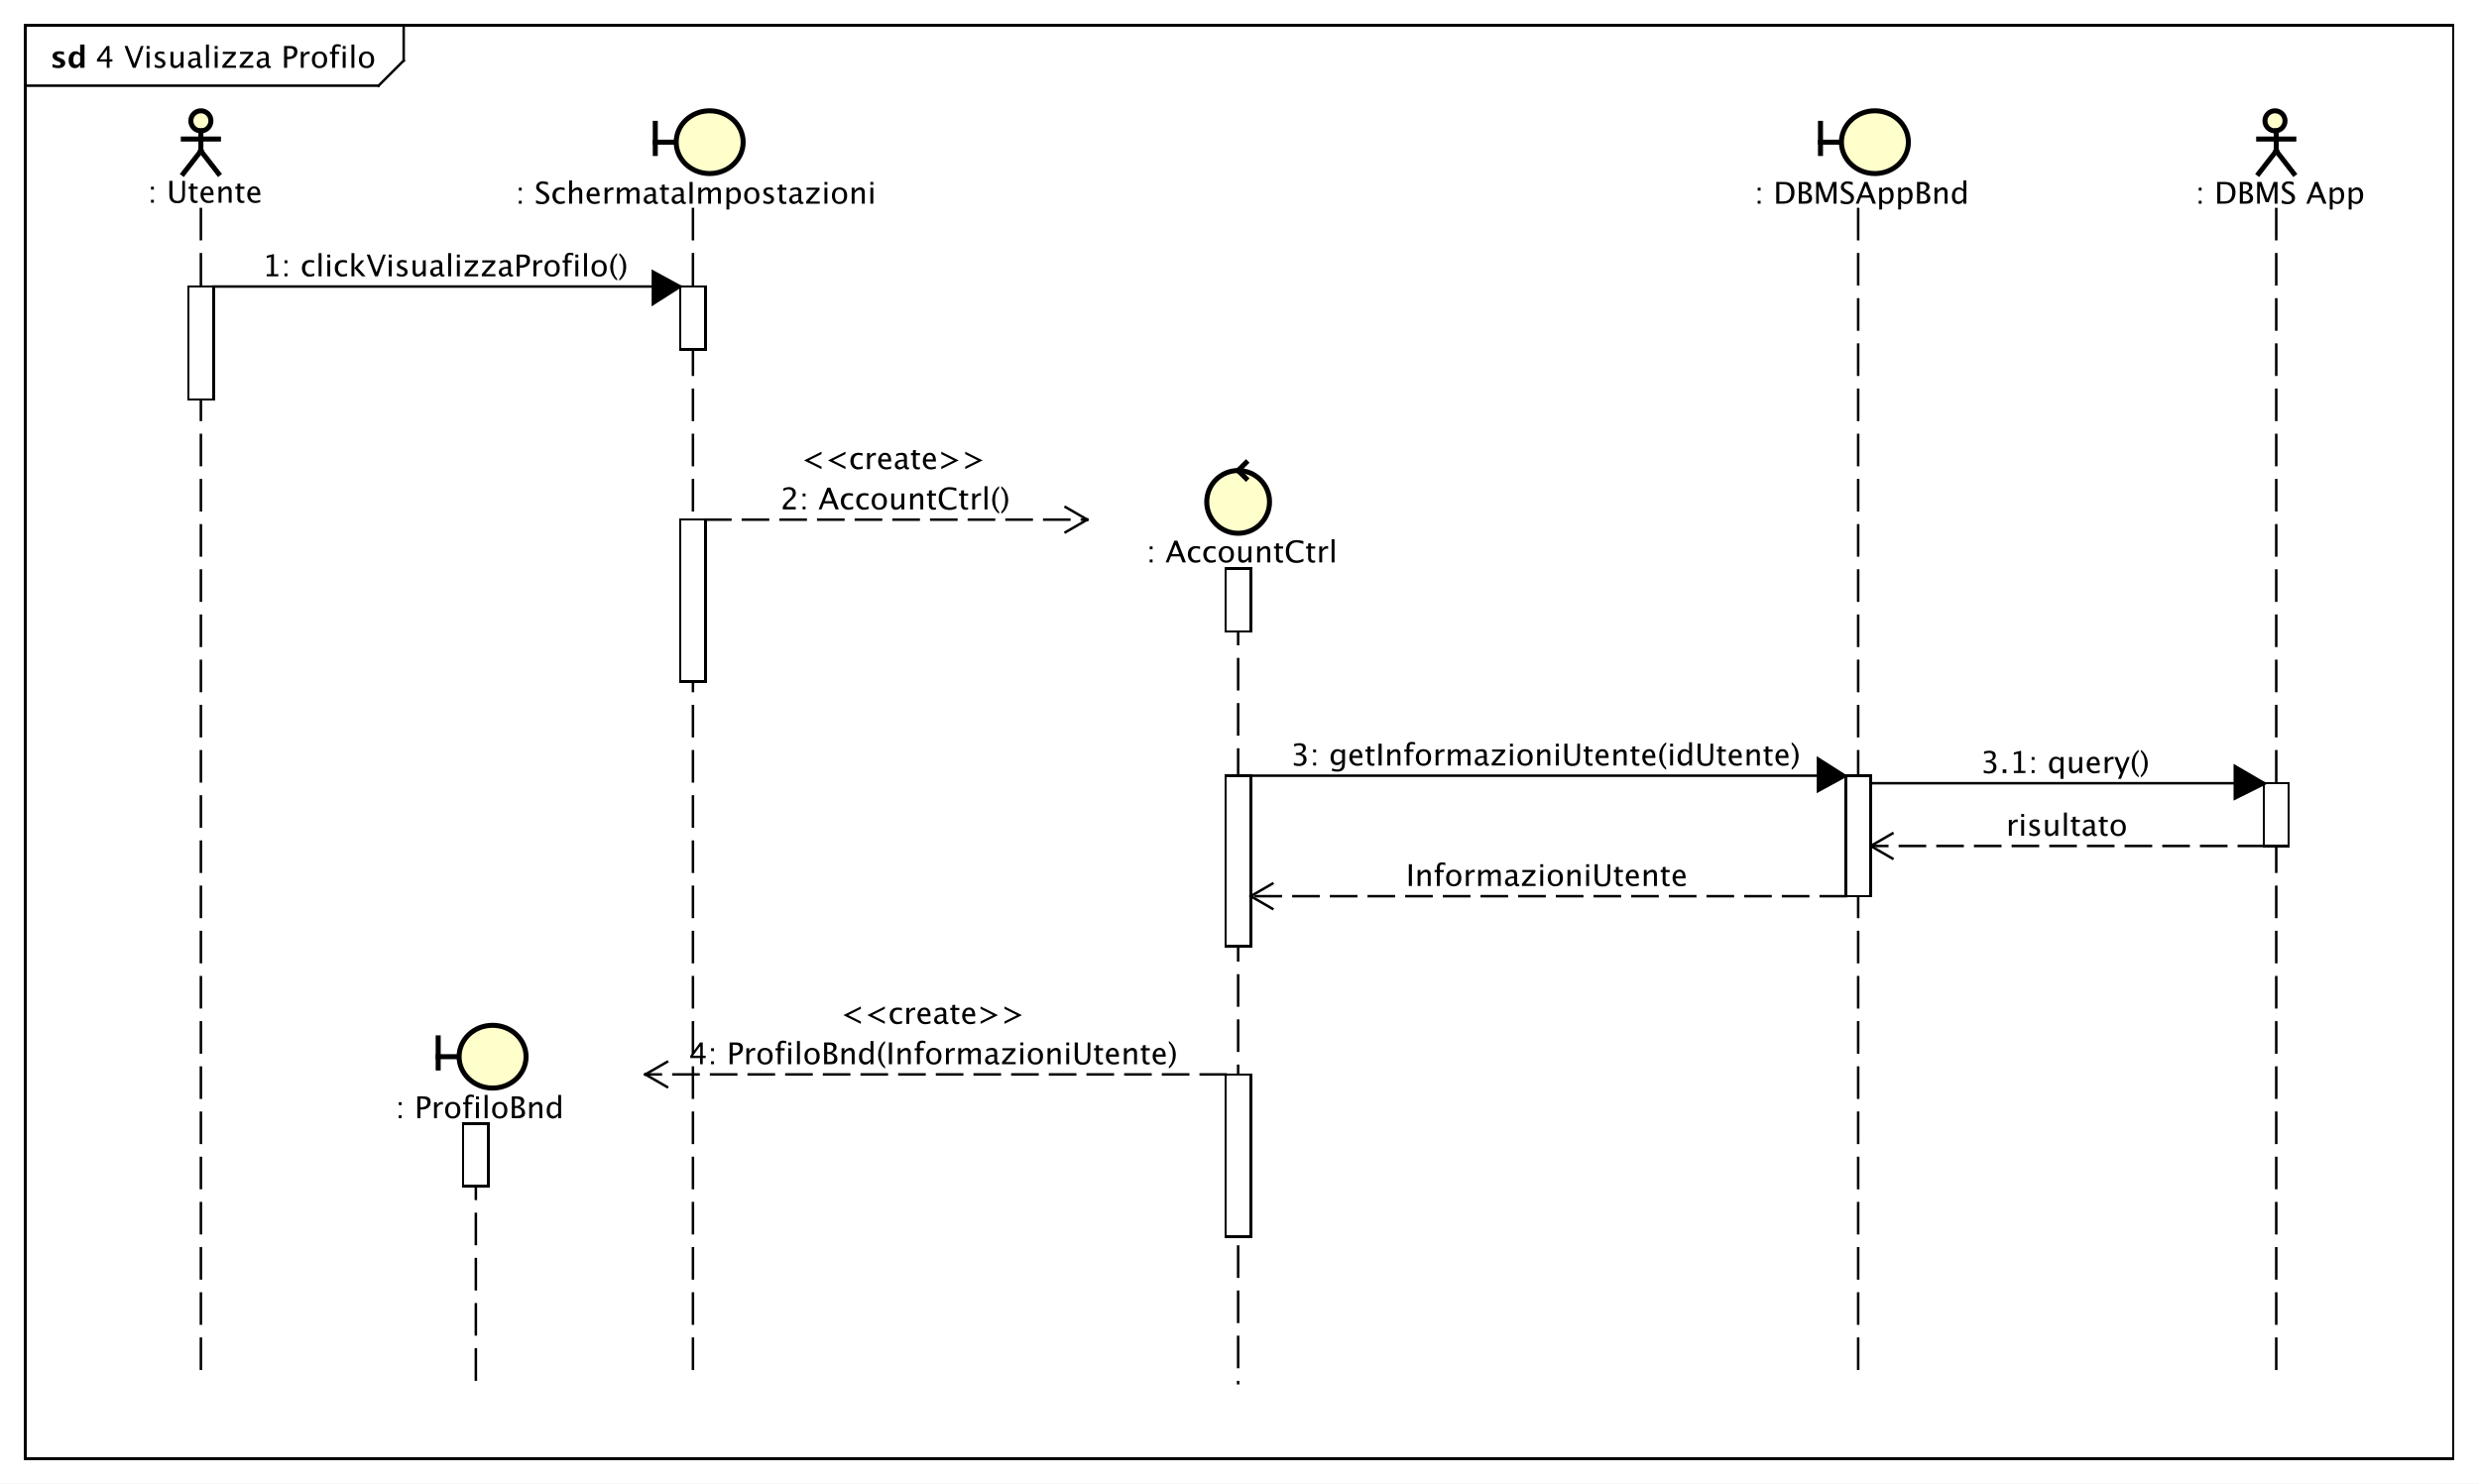 <?xml version="1.0" encoding="UTF-8"?>
<!DOCTYPE svg PUBLIC '-//W3C//DTD SVG 1.0//EN'
          'http://www.w3.org/TR/2001/REC-SVG-20010904/DTD/svg10.dtd'>
<svg xmlns:xlink="http://www.w3.org/1999/xlink" style="fill-opacity:1; color-rendering:auto; color-interpolation:auto; text-rendering:auto; stroke:black; stroke-linecap:square; stroke-miterlimit:10; shape-rendering:auto; stroke-opacity:1; fill:black; stroke-dasharray:none; font-weight:normal; stroke-width:1; font-family:'Dialog'; font-style:normal; stroke-linejoin:miter; font-size:12px; stroke-dashoffset:0; image-rendering:auto;" width="1316" height="788" xmlns="http://www.w3.org/2000/svg"
><rect width="100%" height="100%" fill="#808080" stroke="none"/><!--Generated by the Batik Graphics2D SVG Generator--><defs id="genericDefs"
  /><g
  ><defs id="defs1"
    ><clipPath clipPathUnits="userSpaceOnUse" id="clipPath1"
      ><path d="M0 0 L1316 0 L1316 788 L0 788 L0 0 Z"
      /></clipPath
      ><clipPath clipPathUnits="userSpaceOnUse" id="clipPath2"
      ><path d="M-12 -14.133 L975 -14.133 L975 576.867 L-12 576.867 L-12 -14.133 Z"
      /></clipPath
      ><clipPath clipPathUnits="userSpaceOnUse" id="clipPath3"
      ><path d="M-38 -27 L949 -27 L949 564 L-38 564 L-38 -27 Z"
      /></clipPath
      ><clipPath clipPathUnits="userSpaceOnUse" id="clipPath4"
      ><path d="M-20 -27 L967 -27 L967 564 L-20 564 L-20 -27 Z"
      /></clipPath
      ><clipPath clipPathUnits="userSpaceOnUse" id="clipPath5"
      ><path d="M-153.681 -445.434 L833.318 -445.434 L833.318 145.566 L-153.681 145.566 L-153.681 -445.434 Z"
      /></clipPath
      ><clipPath clipPathUnits="userSpaceOnUse" id="clipPath6"
      ><path d="M-452.734 -212.434 L534.266 -212.434 L534.266 378.566 L-452.734 378.566 L-452.734 -212.434 Z"
      /></clipPath
      ><clipPath clipPathUnits="userSpaceOnUse" id="clipPath7"
      ><path d="M-201.5 -81.133 L785.5 -81.133 L785.5 509.867 L-201.5 509.867 L-201.5 -81.133 Z"
      /></clipPath
      ><clipPath clipPathUnits="userSpaceOnUse" id="clipPath8"
      ><path d="M-55.002 -69.133 L931.997 -69.133 L931.997 521.867 L-55.002 521.867 L-55.002 -69.133 Z"
      /></clipPath
      ><clipPath clipPathUnits="userSpaceOnUse" id="clipPath9"
      ><path d="M-694.87 -81.133 L292.13 -81.133 L292.13 509.867 L-694.87 509.867 L-694.87 -81.133 Z"
      /></clipPath
      ><clipPath clipPathUnits="userSpaceOnUse" id="clipPath10"
      ><path d="M-870.5 -81.133 L116.5 -81.133 L116.5 509.867 L-870.5 509.867 L-870.5 -81.133 Z"
      /></clipPath
      ><clipPath clipPathUnits="userSpaceOnUse" id="clipPath11"
      ><path d="M-104.403 -110.066 L882.597 -110.066 L882.597 480.934 L-104.403 480.934 L-104.403 -110.066 Z"
      /></clipPath
      ><clipPath clipPathUnits="userSpaceOnUse" id="clipPath12"
      ><path d="M-318.928 -186.867 L668.072 -186.867 L668.072 404.133 L-318.928 404.133 L-318.928 -186.867 Z"
      /></clipPath
      ><clipPath clipPathUnits="userSpaceOnUse" id="clipPath13"
      ><path d="M-310.73 -202.934 L676.27 -202.934 L676.27 388.066 L-310.73 388.066 L-310.73 -202.934 Z"
      /></clipPath
      ><clipPath clipPathUnits="userSpaceOnUse" id="clipPath14"
      ><path d="M-514.051 -304.934 L472.949 -304.934 L472.949 286.066 L-514.051 286.066 L-514.051 -304.934 Z"
      /></clipPath
      ><clipPath clipPathUnits="userSpaceOnUse" id="clipPath15"
      ><path d="M-788.8 -307.934 L198.2 -307.934 L198.2 283.066 L-788.8 283.066 L-788.8 -307.934 Z"
      /></clipPath
      ><clipPath clipPathUnits="userSpaceOnUse" id="clipPath16"
      ><path d="M-798.865 -332.934 L188.135 -332.934 L188.135 258.066 L-798.865 258.066 L-798.865 -332.934 Z"
      /></clipPath
      ><clipPath clipPathUnits="userSpaceOnUse" id="clipPath17"
      ><path d="M-559.942 -352.934 L427.059 -352.934 L427.059 238.066 L-559.942 238.066 L-559.942 -352.934 Z"
      /></clipPath
      ><clipPath clipPathUnits="userSpaceOnUse" id="clipPath18"
      ><path d="M-334.588 -407.867 L652.412 -407.867 L652.412 183.133 L-334.588 183.133 L-334.588 -407.867 Z"
      /></clipPath
      ><clipPath clipPathUnits="userSpaceOnUse" id="clipPath19"
      ><path d="M-274.267 -423.934 L712.733 -423.934 L712.733 167.066 L-274.267 167.066 L-274.267 -423.934 Z"
      /></clipPath
    ></defs
    ><g style="fill:white; stroke:white;"
    ><rect x="0" y="0" width="1316" style="clip-path:url(#clipPath1); stroke:none;" height="788"
    /></g
    ><g style="text-rendering:geometricPrecision; shape-rendering:crispEdges;" transform="scale(1.333,1.333) translate(12,14.133)"
    ><rect x="-2" y="-4.133" width="967" style="fill:none; clip-path:url(#clipPath2);" height="571"
      /><line x1="148.761" x2="148.761" y1="-3.133" style="clip-path:url(#clipPath2); fill:none; text-rendering:optimizeLegibility; shape-rendering:auto;" y2="10"
      /><line x1="148.761" x2="138.761" y1="10" style="clip-path:url(#clipPath2); fill:none; text-rendering:optimizeLegibility; shape-rendering:auto;" y2="20"
      /><line x1="138.761" x2="-2" y1="20" style="clip-path:url(#clipPath2); fill:none; text-rendering:optimizeLegibility; shape-rendering:auto;" y2="20"
    /></g
    ><g style="font-family:sans-serif; text-rendering:optimizeLegibility;" transform="matrix(1.333,0,0,1.333,16,18.844) translate(26,12.867)"
    ><path d="M4.518 0 L4.518 -2.455 L0.615 -2.455 L0.615 -3.328 L4.518 -8.672 L5.602 -8.672 L5.602 -3.398 L6.762 -3.398 L6.762 -2.455 L5.602 -2.455 L5.602 0 ZM1.746 -3.398 L4.594 -3.398 L4.594 -7.254 ZM14.871 0 L11.596 -8.672 L12.826 -8.672 L15.51 -1.57 L18.1 -8.672 L19.178 -8.672 L16.031 0 ZM20.385 0 L20.385 -6.363 L21.539 -6.363 L21.539 0 ZM20.385 -7.518 L20.385 -8.672 L21.539 -8.672 L21.539 -7.518 ZM25.541 0.146 Q24.75 0.146 23.619 -0.223 L23.619 -1.283 Q24.75 -0.721 25.588 -0.721 Q26.086 -0.721 26.414 -0.99 Q26.742 -1.26 26.742 -1.664 Q26.742 -2.256 25.822 -2.643 L25.148 -2.93 Q23.654 -3.551 23.654 -4.717 Q23.654 -5.549 24.243 -6.026 Q24.832 -6.504 25.857 -6.504 Q26.391 -6.504 27.176 -6.357 L27.416 -6.311 L27.416 -5.35 Q26.449 -5.637 25.881 -5.637 Q24.768 -5.637 24.768 -4.828 Q24.768 -4.307 25.611 -3.949 L26.168 -3.715 Q27.111 -3.316 27.504 -2.874 Q27.896 -2.432 27.896 -1.77 Q27.896 -0.932 27.234 -0.393 Q26.572 0.146 25.541 0.146 ZM33.949 0 L33.949 -1.195 Q33.029 0.146 31.717 0.146 Q30.885 0.146 30.393 -0.378 Q29.9 -0.902 29.9 -1.793 L29.9 -6.363 L31.055 -6.363 L31.055 -2.168 Q31.055 -1.453 31.263 -1.151 Q31.471 -0.85 31.957 -0.85 Q33.012 -0.85 33.949 -2.238 L33.949 -6.363 L35.103 -6.363 L35.103 0 ZM40.699 -0.809 Q39.662 0.146 38.701 0.146 Q37.91 0.146 37.389 -0.349 Q36.867 -0.844 36.867 -1.6 Q36.867 -2.643 37.743 -3.202 Q38.619 -3.762 40.254 -3.762 L40.529 -3.762 L40.529 -4.529 Q40.529 -5.637 39.393 -5.637 Q38.478 -5.637 37.418 -5.074 L37.418 -6.029 Q38.584 -6.504 39.603 -6.504 Q40.67 -6.504 41.177 -6.023 Q41.684 -5.543 41.684 -4.529 L41.684 -1.647 Q41.684 -0.656 42.293 -0.656 Q42.369 -0.656 42.516 -0.68 L42.598 -0.041 Q42.205 0.146 41.73 0.146 Q40.922 0.146 40.699 -0.809 ZM40.529 -1.435 L40.529 -3.082 L40.143 -3.094 Q39.193 -3.094 38.607 -2.733 Q38.022 -2.373 38.022 -1.787 Q38.022 -1.371 38.315 -1.084 Q38.607 -0.797 39.029 -0.797 Q39.75 -0.797 40.529 -1.435 ZM44.045 0 L44.045 -9.252 L45.199 -9.252 L45.199 0 ZM47.514 0 L47.514 -6.363 L48.668 -6.363 L48.668 0 ZM47.514 -7.518 L47.514 -8.672 L48.668 -8.672 L48.668 -7.518 ZM50.549 0 L50.549 -0.867 L54.486 -5.496 L50.73 -5.496 L50.73 -6.363 L55.91 -6.363 L55.91 -5.496 L51.973 -0.867 L55.986 -0.867 L55.986 0 ZM57.428 0 L57.428 -0.867 L61.365 -5.496 L57.609 -5.496 L57.609 -6.363 L62.789 -6.363 L62.789 -5.496 L58.852 -0.867 L62.865 -0.867 L62.865 0 ZM68.022 -0.809 Q66.984 0.146 66.023 0.146 Q65.232 0.146 64.711 -0.349 Q64.189 -0.844 64.189 -1.6 Q64.189 -2.643 65.065 -3.202 Q65.941 -3.762 67.576 -3.762 L67.852 -3.762 L67.852 -4.529 Q67.852 -5.637 66.715 -5.637 Q65.801 -5.637 64.74 -5.074 L64.74 -6.029 Q65.906 -6.504 66.926 -6.504 Q67.992 -6.504 68.499 -6.023 Q69.006 -5.543 69.006 -4.529 L69.006 -1.647 Q69.006 -0.656 69.615 -0.656 Q69.691 -0.656 69.838 -0.68 L69.92 -0.041 Q69.527 0.146 69.053 0.146 Q68.244 0.146 68.022 -0.809 ZM67.852 -1.435 L67.852 -3.082 L67.465 -3.094 Q66.516 -3.094 65.93 -2.733 Q65.344 -2.373 65.344 -1.787 Q65.344 -1.371 65.637 -1.084 Q65.93 -0.797 66.352 -0.797 Q67.072 -0.797 67.852 -1.435 ZM75.129 0 L75.129 -8.672 L77.49 -8.672 Q79.061 -8.672 79.746 -8.142 Q80.432 -7.611 80.432 -6.398 Q80.432 -5.016 79.494 -4.231 Q78.557 -3.445 76.893 -3.445 L76.348 -3.445 L76.348 0 ZM76.348 -4.377 L76.846 -4.377 Q77.941 -4.377 78.539 -4.881 Q79.137 -5.385 79.137 -6.305 Q79.137 -7.084 78.668 -7.418 Q78.199 -7.752 77.103 -7.752 L76.348 -7.752 ZM81.797 0 L81.797 -6.363 L82.951 -6.363 L82.951 -5.168 Q83.637 -6.504 84.943 -6.504 Q85.119 -6.504 85.312 -6.475 L85.312 -5.396 Q85.014 -5.496 84.785 -5.496 Q83.689 -5.496 82.951 -4.195 L82.951 0 ZM89.197 0.146 Q87.832 0.146 87.018 -0.759 Q86.203 -1.664 86.203 -3.182 Q86.203 -4.717 87.02 -5.61 Q87.838 -6.504 89.238 -6.504 Q90.639 -6.504 91.456 -5.61 Q92.273 -4.717 92.273 -3.193 Q92.273 -1.635 91.453 -0.744 Q90.633 0.146 89.197 0.146 ZM89.215 -0.721 Q91.049 -0.721 91.049 -3.193 Q91.049 -5.637 89.238 -5.637 Q87.434 -5.637 87.434 -3.182 Q87.434 -0.721 89.215 -0.721 ZM95.455 -5.496 L95.455 0 L94.295 0 L94.295 -5.496 L93.393 -5.496 L93.393 -6.363 L94.295 -6.363 L94.295 -7.125 Q94.295 -9.398 96.369 -9.398 Q96.949 -9.398 97.688 -9.205 L97.688 -8.291 Q96.908 -8.531 96.439 -8.531 Q95.871 -8.531 95.663 -8.259 Q95.455 -7.986 95.455 -7.248 L95.455 -6.363 L97.043 -6.363 L97.043 -5.496 ZM98.49 0 L98.49 -6.363 L99.644 -6.363 L99.644 0 ZM98.49 -7.518 L98.49 -8.672 L99.644 -8.672 L99.644 -7.518 ZM101.959 0 L101.959 -9.252 L103.113 -9.252 L103.113 0 ZM107.918 0.146 Q106.553 0.146 105.738 -0.759 Q104.924 -1.664 104.924 -3.182 Q104.924 -4.717 105.741 -5.61 Q106.559 -6.504 107.959 -6.504 Q109.359 -6.504 110.177 -5.61 Q110.994 -4.717 110.994 -3.193 Q110.994 -1.635 110.174 -0.744 Q109.353 0.146 107.918 0.146 ZM107.936 -0.721 Q109.769 -0.721 109.769 -3.193 Q109.769 -5.637 107.959 -5.637 Q106.154 -5.637 106.154 -3.182 Q106.154 -0.721 107.936 -0.721 Z" style="stroke:none; clip-path:url(#clipPath3);"
    /></g
    ><g style="text-rendering:optimizeLegibility; font-weight:bold; font-family:sans-serif;" transform="matrix(1.333,0,0,1.333,16,18.844) translate(8,12.867)"
    ><path d="M0.914 -0.205 L0.914 -1.477 Q2.203 -0.938 3.117 -0.938 Q4.184 -0.938 4.184 -1.664 Q4.184 -2.133 3.305 -2.484 L2.719 -2.719 Q1.764 -3.106 1.353 -3.551 Q0.943 -3.996 0.943 -4.652 Q0.943 -5.566 1.641 -6.073 Q2.338 -6.58 3.592 -6.58 Q4.377 -6.58 5.461 -6.352 L5.461 -5.133 Q4.418 -5.496 3.732 -5.496 Q2.654 -5.496 2.654 -4.828 Q2.654 -4.389 3.451 -4.084 L3.955 -3.891 Q5.086 -3.463 5.528 -3.023 Q5.971 -2.584 5.971 -1.893 Q5.971 -0.984 5.218 -0.419 Q4.465 0.146 3.258 0.146 Q2.098 0.146 0.914 -0.205 ZM11.918 0 L11.918 -1.213 Q11.25 0.146 9.815 0.146 Q8.654 0.146 7.992 -0.703 Q7.33 -1.553 7.33 -3.041 Q7.33 -4.658 8.077 -5.619 Q8.824 -6.58 10.084 -6.58 Q11.092 -6.58 11.918 -5.783 L11.918 -9.252 L13.658 -9.252 L13.658 0 ZM11.918 -4.752 Q11.291 -5.455 10.576 -5.455 Q9.938 -5.455 9.557 -4.84 Q9.176 -4.225 9.176 -3.188 Q9.176 -1.213 10.441 -1.213 Q11.215 -1.213 11.918 -2.203 Z" style="stroke:none; clip-path:url(#clipPath4);"
    /></g
    ><g transform="matrix(1.333,0,0,1.333,16,18.844)" style="text-rendering:optimizeLegibility; stroke-dasharray:12,6; font-weight:bold; font-family:sans-serif; stroke-linecap:butt;"
    ><line x1="177.5" x2="177.5" y1="433.434" style="fill:none; clip-path:url(#clipPath2);" y2="536.867"
      /><line x1="162.5" x2="170.833" y1="406.801" style="stroke-linecap:square; clip-path:url(#clipPath2); fill:none; stroke-dasharray:none; stroke-width:2;" y2="406.801"
      /><line x1="162.5" x2="162.5" y1="399.301" style="stroke-linecap:square; clip-path:url(#clipPath2); fill:none; stroke-dasharray:none; stroke-width:2;" y2="414.301"
    /></g
    ><g transform="matrix(1.333,0,0,1.333,16,18.844)" style="fill:rgb(255,255,204); text-rendering:optimizeLegibility; font-family:sans-serif; stroke:rgb(255,255,204); font-weight:bold; stroke-width:2;"
    ><ellipse style="clip-path:url(#clipPath2); stroke:none;" rx="13.333" cx="184.167" ry="12.5" cy="406.801"
      /><ellipse style="clip-path:url(#clipPath2); fill:none; stroke:black;" rx="13.333" cx="184.167" ry="12.5" cy="406.801"
    /></g
    ><g style="text-rendering:optimizeLegibility; stroke-width:2; font-family:sans-serif;" transform="matrix(1.333,0,0,1.333,16,18.844) translate(141.681,431.301)"
    ><path d="M5.115 0 L5.115 -1.154 L6.269 -1.154 L6.269 0 ZM5.115 -5.203 L5.115 -6.363 L6.269 -6.363 L6.269 -5.203 ZM12.51 0 L12.51 -8.672 L14.871 -8.672 Q16.441 -8.672 17.127 -8.142 Q17.812 -7.611 17.812 -6.398 Q17.812 -5.016 16.875 -4.231 Q15.938 -3.445 14.273 -3.445 L13.729 -3.445 L13.729 0 ZM13.729 -4.377 L14.227 -4.377 Q15.322 -4.377 15.92 -4.881 Q16.518 -5.385 16.518 -6.305 Q16.518 -7.084 16.049 -7.418 Q15.58 -7.752 14.484 -7.752 L13.729 -7.752 ZM19.178 0 L19.178 -6.363 L20.332 -6.363 L20.332 -5.168 Q21.018 -6.504 22.324 -6.504 Q22.5 -6.504 22.693 -6.475 L22.693 -5.396 Q22.395 -5.496 22.166 -5.496 Q21.07 -5.496 20.332 -4.195 L20.332 0 ZM26.578 0.146 Q25.213 0.146 24.398 -0.759 Q23.584 -1.664 23.584 -3.182 Q23.584 -4.717 24.401 -5.61 Q25.219 -6.504 26.619 -6.504 Q28.02 -6.504 28.837 -5.61 Q29.654 -4.717 29.654 -3.193 Q29.654 -1.635 28.834 -0.744 Q28.014 0.146 26.578 0.146 ZM26.596 -0.721 Q28.43 -0.721 28.43 -3.193 Q28.43 -5.637 26.619 -5.637 Q24.814 -5.637 24.814 -3.182 Q24.814 -0.721 26.596 -0.721 ZM32.836 -5.496 L32.836 0 L31.676 0 L31.676 -5.496 L30.773 -5.496 L30.773 -6.363 L31.676 -6.363 L31.676 -7.125 Q31.676 -9.398 33.75 -9.398 Q34.33 -9.398 35.068 -9.205 L35.068 -8.291 Q34.289 -8.531 33.82 -8.531 Q33.252 -8.531 33.044 -8.259 Q32.836 -7.986 32.836 -7.248 L32.836 -6.363 L34.424 -6.363 L34.424 -5.496 ZM35.871 0 L35.871 -6.363 L37.025 -6.363 L37.025 0 ZM35.871 -7.518 L35.871 -8.672 L37.025 -8.672 L37.025 -7.518 ZM39.34 0 L39.34 -9.252 L40.494 -9.252 L40.494 0 ZM45.299 0.146 Q43.934 0.146 43.119 -0.759 Q42.305 -1.664 42.305 -3.182 Q42.305 -4.717 43.122 -5.61 Q43.94 -6.504 45.34 -6.504 Q46.74 -6.504 47.558 -5.61 Q48.375 -4.717 48.375 -3.193 Q48.375 -1.635 47.555 -0.744 Q46.734 0.146 45.299 0.146 ZM45.316 -0.721 Q47.15 -0.721 47.15 -3.193 Q47.15 -5.637 45.34 -5.637 Q43.535 -5.637 43.535 -3.182 Q43.535 -0.721 45.316 -0.721 ZM50.145 0 L50.145 -8.672 L52.395 -8.672 Q53.695 -8.672 54.39 -8.18 Q55.084 -7.688 55.084 -6.762 Q55.084 -5.186 53.303 -4.518 Q55.43 -3.867 55.43 -2.168 Q55.43 -1.113 54.727 -0.557 Q54.023 0 52.699 0 ZM51.363 -0.92 L51.615 -0.92 Q52.969 -0.92 53.367 -1.09 Q54.129 -1.412 54.129 -2.285 Q54.129 -3.059 53.438 -3.571 Q52.746 -4.084 51.709 -4.084 L51.363 -4.084 ZM51.363 -4.863 L51.756 -4.863 Q52.74 -4.863 53.282 -5.285 Q53.824 -5.707 53.824 -6.475 Q53.824 -7.752 51.844 -7.752 L51.363 -7.752 ZM57.082 0 L57.082 -6.363 L58.236 -6.363 L58.236 -5.168 Q59.15 -6.504 60.475 -6.504 Q61.301 -6.504 61.793 -5.979 Q62.285 -5.455 62.285 -4.57 L62.285 0 L61.131 0 L61.131 -4.195 Q61.131 -4.904 60.923 -5.206 Q60.715 -5.508 60.234 -5.508 Q59.174 -5.508 58.236 -4.119 L58.236 0 ZM68.613 0 L68.613 -1.195 Q67.91 0.146 66.492 0.146 Q65.344 0.146 64.685 -0.691 Q64.025 -1.529 64.025 -2.982 Q64.025 -4.57 64.772 -5.537 Q65.519 -6.504 66.738 -6.504 Q67.869 -6.504 68.613 -5.637 L68.613 -9.252 L69.773 -9.252 L69.773 0 ZM68.613 -4.846 Q67.717 -5.637 66.914 -5.637 Q65.256 -5.637 65.256 -3.1 Q65.256 -0.867 66.732 -0.867 Q67.693 -0.867 68.613 -1.916 Z" style="stroke:none; clip-path:url(#clipPath5);"
    /></g
    ><g style="text-rendering:optimizeLegibility; stroke-dasharray:12,6; font-family:sans-serif; stroke-linecap:butt;" transform="matrix(1.333,0,0,1.333,16,18.844)"
    ><line x1="481.077" x2="481.077" y1="212.434" style="fill:none; clip-path:url(#clipPath2);" y2="536.867"
    /></g
    ><g transform="matrix(1.333,0,0,1.333,16,18.844)" style="fill:rgb(255,255,204); text-rendering:optimizeLegibility; stroke-width:2; font-family:sans-serif; stroke:rgb(255,255,204);"
    ><circle r="12.5" style="clip-path:url(#clipPath2); stroke:none;" cx="481.077" cy="185.801"
      /><circle style="fill:none; clip-path:url(#clipPath2); stroke:black;" r="12.5" cx="481.077" cy="185.801"
      /><line x1="481.077" x2="484.202" y1="173.301" style="clip-path:url(#clipPath2); fill:none; stroke:black;" y2="170.176"
      /><line x1="481.077" x2="484.202" y1="173.301" style="clip-path:url(#clipPath2); fill:none; stroke:black;" y2="176.426"
      /><path d="M5.115 11.602 L5.115 10.447 L6.269 10.447 L6.269 11.602 ZM5.115 6.398 L5.115 5.238 L6.269 5.238 L6.269 6.398 ZM16.904 8.285 L15.428 4.547 L13.945 8.285 ZM18.205 11.602 L17.262 9.199 L13.588 9.199 L12.633 11.602 L11.49 11.602 L14.93 2.93 L16.148 2.93 L19.535 11.602 ZM23.309 11.748 Q22.02 11.748 21.17 10.793 Q20.32 9.838 20.32 8.385 Q20.32 6.832 21.161 5.965 Q22.002 5.098 23.508 5.098 Q24.252 5.098 25.172 5.303 L25.172 6.269 Q24.193 5.982 23.578 5.982 Q22.693 5.982 22.157 6.647 Q21.621 7.312 21.621 8.42 Q21.621 9.492 22.172 10.154 Q22.723 10.816 23.613 10.816 Q24.404 10.816 25.242 10.412 L25.242 11.408 Q24.123 11.748 23.309 11.748 ZM29.455 11.748 Q28.166 11.748 27.316 10.793 Q26.467 9.838 26.467 8.385 Q26.467 6.832 27.308 5.965 Q28.148 5.098 29.654 5.098 Q30.398 5.098 31.318 5.303 L31.318 6.269 Q30.34 5.982 29.725 5.982 Q28.84 5.982 28.304 6.647 Q27.768 7.312 27.768 8.42 Q27.768 9.492 28.318 10.154 Q28.869 10.816 29.76 10.816 Q30.551 10.816 31.389 10.412 L31.389 11.408 Q30.27 11.748 29.455 11.748 ZM35.607 11.748 Q34.242 11.748 33.428 10.843 Q32.613 9.938 32.613 8.42 Q32.613 6.885 33.431 5.991 Q34.248 5.098 35.648 5.098 Q37.049 5.098 37.866 5.991 Q38.684 6.885 38.684 8.408 Q38.684 9.967 37.863 10.857 Q37.043 11.748 35.607 11.748 ZM35.625 10.881 Q37.459 10.881 37.459 8.408 Q37.459 5.965 35.648 5.965 Q33.844 5.965 33.844 8.42 Q33.844 10.881 35.625 10.881 ZM44.467 11.602 L44.467 10.406 Q43.547 11.748 42.234 11.748 Q41.402 11.748 40.91 11.224 Q40.418 10.699 40.418 9.809 L40.418 5.238 L41.572 5.238 L41.572 9.434 Q41.572 10.148 41.78 10.45 Q41.988 10.752 42.475 10.752 Q43.529 10.752 44.467 9.363 L44.467 5.238 L45.621 5.238 L45.621 11.602 ZM47.935 11.602 L47.935 5.238 L49.09 5.238 L49.09 6.434 Q50.004 5.098 51.328 5.098 Q52.154 5.098 52.647 5.622 Q53.139 6.146 53.139 7.031 L53.139 11.602 L51.984 11.602 L51.984 7.406 Q51.984 6.697 51.776 6.396 Q51.568 6.094 51.088 6.094 Q50.027 6.094 49.09 7.482 L49.09 11.602 ZM57.293 11.748 Q56.414 11.748 55.922 11.244 Q55.43 10.74 55.43 9.844 L55.43 6.106 L54.633 6.106 L54.633 5.238 L55.43 5.238 L55.43 4.084 L56.584 3.973 L56.584 5.238 L58.248 5.238 L58.248 6.106 L56.584 6.106 L56.584 9.633 Q56.584 10.881 57.662 10.881 Q57.891 10.881 58.219 10.805 L58.219 11.602 Q57.685 11.748 57.293 11.748 ZM63.551 11.818 Q61.529 11.818 60.428 10.632 Q59.326 9.445 59.326 7.271 Q59.326 5.104 60.448 3.908 Q61.57 2.713 63.609 2.713 Q64.775 2.713 66.34 3.094 L66.34 4.248 Q64.559 3.633 63.592 3.633 Q62.18 3.633 61.406 4.588 Q60.633 5.543 60.633 7.283 Q60.633 8.941 61.459 9.899 Q62.285 10.857 63.715 10.857 Q64.945 10.857 66.352 10.102 L66.352 11.156 Q65.068 11.818 63.551 11.818 ZM70.084 11.748 Q69.205 11.748 68.713 11.244 Q68.221 10.74 68.221 9.844 L68.221 6.106 L67.424 6.106 L67.424 5.238 L68.221 5.238 L68.221 4.084 L69.375 3.973 L69.375 5.238 L71.039 5.238 L71.039 6.106 L69.375 6.106 L69.375 9.633 Q69.375 10.881 70.453 10.881 Q70.682 10.881 71.01 10.805 L71.01 11.602 Q70.477 11.748 70.084 11.748 ZM72.662 11.602 L72.662 5.238 L73.816 5.238 L73.816 6.434 Q74.502 5.098 75.809 5.098 Q75.984 5.098 76.178 5.127 L76.178 6.205 Q75.879 6.106 75.65 6.106 Q74.555 6.106 73.816 7.406 L73.816 11.602 ZM77.572 11.602 L77.572 2.35 L78.727 2.35 L78.727 11.602 Z" style="fill:black; clip-path:url(#clipPath6); stroke:none;" transform="translate(440.734,198.301)"
    /></g
    ><g style="text-rendering:optimizeLegibility; stroke-dasharray:12,6; font-family:sans-serif; stroke-linecap:butt;" transform="matrix(1.333,0,0,1.333,16,18.844)"
    ><line x1="263.957" x2="263.957" y1="69.133" style="fill:none; clip-path:url(#clipPath2);" y2="536.867"
      /><line x1="248.957" x2="257.29" y1="42.5" style="stroke-linecap:square; clip-path:url(#clipPath2); fill:none; stroke-dasharray:none; stroke-width:2;" y2="42.5"
      /><line x1="248.957" x2="248.957" y1="35" style="stroke-linecap:square; clip-path:url(#clipPath2); fill:none; stroke-dasharray:none; stroke-width:2;" y2="50"
    /></g
    ><g transform="matrix(1.333,0,0,1.333,16,18.844)" style="fill:rgb(255,255,204); text-rendering:optimizeLegibility; stroke-width:2; font-family:sans-serif; stroke:rgb(255,255,204);"
    ><ellipse style="clip-path:url(#clipPath2); stroke:none;" rx="13.333" cx="270.624" ry="12.5" cy="42.5"
      /><ellipse style="clip-path:url(#clipPath2); fill:none; stroke:black;" rx="13.333" cx="270.624" ry="12.5" cy="42.5"
    /></g
    ><g style="text-rendering:optimizeLegibility; stroke-width:2; font-family:sans-serif;" transform="matrix(1.333,0,0,1.333,16,18.844) translate(189.5,67)"
    ><path d="M5.115 0 L5.115 -1.154 L6.269 -1.154 L6.269 0 ZM5.115 -5.203 L5.115 -6.363 L6.269 -6.363 L6.269 -5.203 ZM14.209 0.217 Q13.336 0.217 11.977 -0.164 L11.977 -1.383 Q13.441 -0.703 14.385 -0.703 Q15.111 -0.703 15.554 -1.084 Q15.996 -1.465 15.996 -2.086 Q15.996 -2.596 15.706 -2.953 Q15.416 -3.311 14.637 -3.75 L14.039 -4.096 Q12.932 -4.729 12.477 -5.288 Q12.023 -5.848 12.023 -6.592 Q12.023 -7.594 12.75 -8.241 Q13.477 -8.889 14.602 -8.889 Q15.604 -8.889 16.717 -8.555 L16.717 -7.43 Q15.346 -7.969 14.672 -7.969 Q14.033 -7.969 13.617 -7.629 Q13.201 -7.289 13.201 -6.773 Q13.201 -6.34 13.506 -6.006 Q13.81 -5.672 14.619 -5.209 L15.24 -4.857 Q16.365 -4.219 16.811 -3.65 Q17.256 -3.082 17.256 -2.285 Q17.256 -1.154 16.421 -0.469 Q15.586 0.217 14.209 0.217 ZM21.492 0.146 Q20.203 0.146 19.354 -0.809 Q18.504 -1.764 18.504 -3.217 Q18.504 -4.769 19.345 -5.637 Q20.186 -6.504 21.691 -6.504 Q22.436 -6.504 23.355 -6.299 L23.355 -5.332 Q22.377 -5.619 21.762 -5.619 Q20.877 -5.619 20.341 -4.954 Q19.805 -4.289 19.805 -3.182 Q19.805 -2.109 20.355 -1.447 Q20.906 -0.785 21.797 -0.785 Q22.588 -0.785 23.426 -1.19 L23.426 -0.193 Q22.307 0.146 21.492 0.146 ZM25.154 0 L25.154 -9.252 L26.309 -9.252 L26.309 -5.168 Q27.223 -6.504 28.547 -6.504 Q29.373 -6.504 29.865 -5.979 Q30.357 -5.455 30.357 -4.57 L30.357 0 L29.203 0 L29.203 -4.195 Q29.203 -4.904 28.995 -5.206 Q28.787 -5.508 28.307 -5.508 Q27.246 -5.508 26.309 -4.119 L26.309 0 ZM37.266 -0.205 Q36.105 0.146 35.279 0.146 Q33.873 0.146 32.985 -0.788 Q32.098 -1.723 32.098 -3.211 Q32.098 -4.658 32.88 -5.584 Q33.662 -6.51 34.881 -6.51 Q36.035 -6.51 36.665 -5.689 Q37.295 -4.869 37.295 -3.357 L37.289 -3 L33.275 -3 Q33.527 -0.732 35.496 -0.732 Q36.217 -0.732 37.266 -1.119 ZM33.328 -3.867 L36.135 -3.867 Q36.135 -5.643 34.81 -5.643 Q33.48 -5.643 33.328 -3.867 ZM39.287 0 L39.287 -6.363 L40.441 -6.363 L40.441 -5.168 Q41.127 -6.504 42.434 -6.504 Q42.609 -6.504 42.803 -6.475 L42.803 -5.396 Q42.504 -5.496 42.275 -5.496 Q41.18 -5.496 40.441 -4.195 L40.441 0 ZM44.197 0 L44.197 -6.363 L45.352 -6.363 L45.352 -5.168 Q46.195 -6.504 47.52 -6.504 Q48.797 -6.504 49.26 -5.168 Q50.08 -6.51 51.393 -6.51 Q52.236 -6.51 52.699 -6.015 Q53.162 -5.519 53.162 -4.629 L53.162 0 L52.002 0 L52.002 -4.447 Q52.002 -5.537 51.141 -5.537 Q50.244 -5.537 49.26 -4.266 L49.26 0 L48.1 0 L48.1 -4.447 Q48.1 -5.543 47.221 -5.543 Q46.348 -5.543 45.352 -4.266 L45.352 0 ZM58.682 -0.809 Q57.645 0.146 56.684 0.146 Q55.893 0.146 55.371 -0.349 Q54.85 -0.844 54.85 -1.6 Q54.85 -2.643 55.726 -3.202 Q56.602 -3.762 58.236 -3.762 L58.512 -3.762 L58.512 -4.529 Q58.512 -5.637 57.375 -5.637 Q56.461 -5.637 55.4 -5.074 L55.4 -6.029 Q56.566 -6.504 57.586 -6.504 Q58.652 -6.504 59.159 -6.023 Q59.666 -5.543 59.666 -4.529 L59.666 -1.647 Q59.666 -0.656 60.275 -0.656 Q60.352 -0.656 60.498 -0.68 L60.58 -0.041 Q60.188 0.146 59.713 0.146 Q58.904 0.146 58.682 -0.809 ZM58.512 -1.435 L58.512 -3.082 L58.125 -3.094 Q57.176 -3.094 56.59 -2.733 Q56.004 -2.373 56.004 -1.787 Q56.004 -1.371 56.297 -1.084 Q56.59 -0.797 57.012 -0.797 Q57.732 -0.797 58.512 -1.435 ZM63.938 0.146 Q63.059 0.146 62.566 -0.357 Q62.074 -0.861 62.074 -1.758 L62.074 -5.496 L61.277 -5.496 L61.277 -6.363 L62.074 -6.363 L62.074 -7.518 L63.228 -7.629 L63.228 -6.363 L64.893 -6.363 L64.893 -5.496 L63.228 -5.496 L63.228 -1.969 Q63.228 -0.721 64.307 -0.721 Q64.535 -0.721 64.863 -0.797 L64.863 0 Q64.33 0.146 63.938 0.146 ZM69.797 -0.809 Q68.76 0.146 67.799 0.146 Q67.008 0.146 66.486 -0.349 Q65.965 -0.844 65.965 -1.6 Q65.965 -2.643 66.841 -3.202 Q67.717 -3.762 69.352 -3.762 L69.627 -3.762 L69.627 -4.529 Q69.627 -5.637 68.49 -5.637 Q67.576 -5.637 66.516 -5.074 L66.516 -6.029 Q67.682 -6.504 68.701 -6.504 Q69.768 -6.504 70.274 -6.023 Q70.781 -5.543 70.781 -4.529 L70.781 -1.647 Q70.781 -0.656 71.391 -0.656 Q71.467 -0.656 71.613 -0.68 L71.695 -0.041 Q71.303 0.146 70.828 0.146 Q70.019 0.146 69.797 -0.809 ZM69.627 -1.435 L69.627 -3.082 L69.24 -3.094 Q68.291 -3.094 67.705 -2.733 Q67.119 -2.373 67.119 -1.787 Q67.119 -1.371 67.412 -1.084 Q67.705 -0.797 68.127 -0.797 Q68.848 -0.797 69.627 -1.435 ZM73.102 0 L73.102 -8.672 L74.332 -8.672 L74.332 0 ZM76.6 0 L76.6 -6.363 L77.754 -6.363 L77.754 -5.168 Q78.598 -6.504 79.922 -6.504 Q81.199 -6.504 81.662 -5.168 Q82.482 -6.51 83.795 -6.51 Q84.639 -6.51 85.102 -6.015 Q85.564 -5.519 85.564 -4.629 L85.564 0 L84.404 0 L84.404 -4.447 Q84.404 -5.537 83.543 -5.537 Q82.647 -5.537 81.662 -4.266 L81.662 0 L80.502 0 L80.502 -4.447 Q80.502 -5.543 79.623 -5.543 Q78.75 -5.543 77.754 -4.266 L77.754 0 ZM87.803 2.314 L87.803 -6.363 L88.957 -6.363 L88.957 -5.168 Q89.666 -6.504 91.084 -6.504 Q92.232 -6.504 92.892 -5.666 Q93.551 -4.828 93.551 -3.375 Q93.551 -1.793 92.804 -0.823 Q92.057 0.146 90.838 0.146 Q89.707 0.146 88.957 -0.721 L88.957 2.314 ZM88.957 -1.518 Q89.848 -0.721 90.656 -0.721 Q92.32 -0.721 92.32 -3.258 Q92.32 -5.496 90.844 -5.496 Q89.877 -5.496 88.957 -4.447 ZM97.846 0.146 Q96.481 0.146 95.666 -0.759 Q94.852 -1.664 94.852 -3.182 Q94.852 -4.717 95.669 -5.61 Q96.486 -6.504 97.887 -6.504 Q99.287 -6.504 100.105 -5.61 Q100.922 -4.717 100.922 -3.193 Q100.922 -1.635 100.102 -0.744 Q99.281 0.146 97.846 0.146 ZM97.863 -0.721 Q99.697 -0.721 99.697 -3.193 Q99.697 -5.637 97.887 -5.637 Q96.082 -5.637 96.082 -3.182 Q96.082 -0.721 97.863 -0.721 ZM104.414 0.146 Q103.623 0.146 102.492 -0.223 L102.492 -1.283 Q103.623 -0.721 104.461 -0.721 Q104.959 -0.721 105.287 -0.99 Q105.615 -1.26 105.615 -1.664 Q105.615 -2.256 104.695 -2.643 L104.022 -2.93 Q102.527 -3.551 102.527 -4.717 Q102.527 -5.549 103.116 -6.026 Q103.705 -6.504 104.731 -6.504 Q105.264 -6.504 106.049 -6.357 L106.289 -6.311 L106.289 -5.35 Q105.322 -5.637 104.754 -5.637 Q103.641 -5.637 103.641 -4.828 Q103.641 -4.307 104.484 -3.949 L105.041 -3.715 Q105.984 -3.316 106.377 -2.874 Q106.769 -2.432 106.769 -1.77 Q106.769 -0.932 106.107 -0.393 Q105.445 0.146 104.414 0.146 ZM110.754 0.146 Q109.875 0.146 109.383 -0.357 Q108.891 -0.861 108.891 -1.758 L108.891 -5.496 L108.094 -5.496 L108.094 -6.363 L108.891 -6.363 L108.891 -7.518 L110.045 -7.629 L110.045 -6.363 L111.709 -6.363 L111.709 -5.496 L110.045 -5.496 L110.045 -1.969 Q110.045 -0.721 111.123 -0.721 Q111.352 -0.721 111.68 -0.797 L111.68 0 Q111.147 0.146 110.754 0.146 ZM116.613 -0.809 Q115.576 0.146 114.615 0.146 Q113.824 0.146 113.303 -0.349 Q112.781 -0.844 112.781 -1.6 Q112.781 -2.643 113.657 -3.202 Q114.533 -3.762 116.168 -3.762 L116.443 -3.762 L116.443 -4.529 Q116.443 -5.637 115.307 -5.637 Q114.393 -5.637 113.332 -5.074 L113.332 -6.029 Q114.498 -6.504 115.518 -6.504 Q116.584 -6.504 117.091 -6.023 Q117.598 -5.543 117.598 -4.529 L117.598 -1.647 Q117.598 -0.656 118.207 -0.656 Q118.283 -0.656 118.43 -0.68 L118.512 -0.041 Q118.119 0.146 117.644 0.146 Q116.836 0.146 116.613 -0.809 ZM116.443 -1.435 L116.443 -3.082 L116.057 -3.094 Q115.107 -3.094 114.522 -2.733 Q113.936 -2.373 113.936 -1.787 Q113.936 -1.371 114.228 -1.084 Q114.522 -0.797 114.943 -0.797 Q115.664 -0.797 116.443 -1.435 ZM119.525 0 L119.525 -0.867 L123.463 -5.496 L119.707 -5.496 L119.707 -6.363 L124.887 -6.363 L124.887 -5.496 L120.949 -0.867 L124.963 -0.867 L124.963 0 ZM126.838 0 L126.838 -6.363 L127.992 -6.363 L127.992 0 ZM126.838 -7.518 L126.838 -8.672 L127.992 -8.672 L127.992 -7.518 ZM132.797 0.146 Q131.432 0.146 130.617 -0.759 Q129.803 -1.664 129.803 -3.182 Q129.803 -4.717 130.62 -5.61 Q131.438 -6.504 132.838 -6.504 Q134.238 -6.504 135.056 -5.61 Q135.873 -4.717 135.873 -3.193 Q135.873 -1.635 135.053 -0.744 Q134.232 0.146 132.797 0.146 ZM132.815 -0.721 Q134.648 -0.721 134.648 -3.193 Q134.648 -5.637 132.838 -5.637 Q131.033 -5.637 131.033 -3.182 Q131.033 -0.721 132.815 -0.721 ZM137.678 0 L137.678 -6.363 L138.832 -6.363 L138.832 -5.168 Q139.746 -6.504 141.07 -6.504 Q141.897 -6.504 142.389 -5.979 Q142.881 -5.455 142.881 -4.57 L142.881 0 L141.727 0 L141.727 -4.195 Q141.727 -4.904 141.519 -5.206 Q141.31 -5.508 140.83 -5.508 Q139.769 -5.508 138.832 -4.119 L138.832 0 ZM145.125 0 L145.125 -6.363 L146.279 -6.363 L146.279 0 ZM145.125 -7.518 L145.125 -8.672 L146.279 -8.672 L146.279 -7.518 Z" style="stroke:none; clip-path:url(#clipPath7);"
    /></g
    ><g style="text-rendering:optimizeLegibility; stroke-dasharray:12,6; font-family:sans-serif; stroke-linecap:butt;" transform="matrix(1.333,0,0,1.333,16,18.844)"
    ><line x1="68" x2="68" y1="69.133" style="fill:none; clip-path:url(#clipPath2);" y2="536.867"
    /></g
    ><g transform="matrix(1.333,0,0,1.333,16,18.844)" style="fill:rgb(255,255,204); text-rendering:optimizeLegibility; stroke-width:2; font-family:sans-serif; stroke:rgb(255,255,204);"
    ><circle r="4" style="clip-path:url(#clipPath2); stroke:none;" cx="68" cy="34"
      /><circle style="fill:none; clip-path:url(#clipPath2); stroke:black;" r="4" cx="68" cy="34"
      /><line x1="68" x2="68" y1="38" style="clip-path:url(#clipPath2); fill:none; stroke:black;" y2="46"
      /><line x1="61" x2="75" y1="41.25" style="clip-path:url(#clipPath2); fill:none; stroke:black;" y2="41.25"
      /><line x1="68" x2="61" y1="46" style="clip-path:url(#clipPath2); fill:none; stroke:black;" y2="55"
      /><line x1="68" x2="75" y1="46" style="clip-path:url(#clipPath2); fill:none; stroke:black;" y2="55"
      /><path d="M5.115 11.602 L5.115 10.447 L6.269 10.447 L6.269 11.602 ZM5.115 6.398 L5.115 5.238 L6.269 5.238 L6.269 6.398 ZM12.44 2.93 L13.67 2.93 L13.67 8.402 Q13.67 9.709 14.153 10.304 Q14.637 10.898 15.691 10.898 Q16.723 10.898 17.153 10.339 Q17.584 9.779 17.584 8.443 L17.584 2.93 L18.662 2.93 L18.662 8.426 Q18.662 10.201 17.933 11.01 Q17.203 11.818 15.609 11.818 Q13.986 11.818 13.213 10.98 Q12.44 10.143 12.44 8.391 ZM22.77 11.748 Q21.891 11.748 21.398 11.244 Q20.906 10.74 20.906 9.844 L20.906 6.106 L20.109 6.106 L20.109 5.238 L20.906 5.238 L20.906 4.084 L22.061 3.973 L22.061 5.238 L23.725 5.238 L23.725 6.106 L22.061 6.106 L22.061 9.633 Q22.061 10.881 23.139 10.881 Q23.367 10.881 23.695 10.805 L23.695 11.602 Q23.162 11.748 22.77 11.748 ZM30.012 11.396 Q28.852 11.748 28.025 11.748 Q26.619 11.748 25.731 10.813 Q24.844 9.879 24.844 8.391 Q24.844 6.943 25.626 6.018 Q26.408 5.092 27.627 5.092 Q28.781 5.092 29.411 5.912 Q30.041 6.732 30.041 8.244 L30.035 8.602 L26.021 8.602 Q26.273 10.869 28.242 10.869 Q28.963 10.869 30.012 10.482 ZM26.074 7.734 L28.881 7.734 Q28.881 5.959 27.557 5.959 Q26.227 5.959 26.074 7.734 ZM32.033 11.602 L32.033 5.238 L33.188 5.238 L33.188 6.434 Q34.102 5.098 35.426 5.098 Q36.252 5.098 36.744 5.622 Q37.236 6.146 37.236 7.031 L37.236 11.602 L36.082 11.602 L36.082 7.406 Q36.082 6.697 35.874 6.396 Q35.666 6.094 35.185 6.094 Q34.125 6.094 33.188 7.482 L33.188 11.602 ZM41.391 11.748 Q40.512 11.748 40.02 11.244 Q39.527 10.74 39.527 9.844 L39.527 6.106 L38.73 6.106 L38.73 5.238 L39.527 5.238 L39.527 4.084 L40.682 3.973 L40.682 5.238 L42.346 5.238 L42.346 6.106 L40.682 6.106 L40.682 9.633 Q40.682 10.881 41.76 10.881 Q41.988 10.881 42.316 10.805 L42.316 11.602 Q41.783 11.748 41.391 11.748 ZM48.633 11.396 Q47.473 11.748 46.647 11.748 Q45.24 11.748 44.352 10.813 Q43.465 9.879 43.465 8.391 Q43.465 6.943 44.247 6.018 Q45.029 5.092 46.248 5.092 Q47.402 5.092 48.032 5.912 Q48.662 6.732 48.662 8.244 L48.656 8.602 L44.643 8.602 Q44.895 10.869 46.863 10.869 Q47.584 10.869 48.633 10.482 ZM44.695 7.734 L47.502 7.734 Q47.502 5.959 46.178 5.959 Q44.848 5.959 44.695 7.734 Z" style="fill:black; clip-path:url(#clipPath8); stroke:none;" transform="translate(43.002,55)"
    /></g
    ><g style="text-rendering:optimizeLegibility; stroke-dasharray:12,6; font-family:sans-serif; stroke-linecap:butt;" transform="matrix(1.333,0,0,1.333,16,18.844)"
    ><line x1="728" x2="728" y1="69.133" style="fill:none; clip-path:url(#clipPath2);" y2="536.867"
      /><line x1="713" x2="721.333" y1="42.5" style="stroke-linecap:square; clip-path:url(#clipPath2); fill:none; stroke-dasharray:none; stroke-width:2;" y2="42.5"
      /><line x1="713" x2="713" y1="35" style="stroke-linecap:square; clip-path:url(#clipPath2); fill:none; stroke-dasharray:none; stroke-width:2;" y2="50"
    /></g
    ><g transform="matrix(1.333,0,0,1.333,16,18.844)" style="fill:rgb(255,255,204); text-rendering:optimizeLegibility; stroke-width:2; font-family:sans-serif; stroke:rgb(255,255,204);"
    ><ellipse style="clip-path:url(#clipPath2); stroke:none;" rx="13.333" cx="734.667" ry="12.5" cy="42.5"
      /><ellipse style="clip-path:url(#clipPath2); fill:none; stroke:black;" rx="13.333" cx="734.667" ry="12.5" cy="42.5"
    /></g
    ><g style="text-rendering:optimizeLegibility; stroke-width:2; font-family:sans-serif;" transform="matrix(1.333,0,0,1.333,16,18.844) translate(682.87,67)"
    ><path d="M5.115 0 L5.115 -1.154 L6.269 -1.154 L6.269 0 ZM5.115 -5.203 L5.115 -6.363 L6.269 -6.363 L6.269 -5.203 ZM12.51 0 L12.51 -8.672 L15.393 -8.672 Q16.682 -8.672 17.476 -8.385 Q18.27 -8.098 18.85 -7.412 Q19.77 -6.322 19.77 -4.541 Q19.77 -2.379 18.627 -1.19 Q17.484 0 15.41 0 ZM13.74 -0.92 L15.316 -0.92 Q17.004 -0.92 17.707 -1.828 Q18.463 -2.795 18.463 -4.424 Q18.463 -5.953 17.719 -6.826 Q17.268 -7.359 16.641 -7.556 Q16.014 -7.752 14.754 -7.752 L13.74 -7.752 ZM21.498 0 L21.498 -8.672 L23.748 -8.672 Q25.049 -8.672 25.743 -8.18 Q26.438 -7.688 26.438 -6.762 Q26.438 -5.186 24.656 -4.518 Q26.783 -3.867 26.783 -2.168 Q26.783 -1.113 26.08 -0.557 Q25.377 0 24.053 0 ZM22.717 -0.92 L22.969 -0.92 Q24.322 -0.92 24.721 -1.09 Q25.482 -1.412 25.482 -2.285 Q25.482 -3.059 24.791 -3.571 Q24.1 -4.084 23.062 -4.084 L22.717 -4.084 ZM22.717 -4.863 L23.109 -4.863 Q24.094 -4.863 24.636 -5.285 Q25.178 -5.707 25.178 -6.475 Q25.178 -7.752 23.197 -7.752 L22.717 -7.752 ZM28.4 0 L28.4 -8.672 L30.105 -8.672 L32.508 -1.963 L34.98 -8.672 L36.504 -8.672 L36.504 0 L35.355 0 L35.355 -7.055 L32.965 -0.58 L31.775 -0.58 L29.455 -7.072 L29.455 0 ZM40.435 0.217 Q39.562 0.217 38.203 -0.164 L38.203 -1.383 Q39.668 -0.703 40.611 -0.703 Q41.338 -0.703 41.78 -1.084 Q42.223 -1.465 42.223 -2.086 Q42.223 -2.596 41.933 -2.953 Q41.643 -3.311 40.863 -3.75 L40.266 -4.096 Q39.158 -4.729 38.704 -5.288 Q38.25 -5.848 38.25 -6.592 Q38.25 -7.594 38.977 -8.241 Q39.703 -8.889 40.828 -8.889 Q41.83 -8.889 42.943 -8.555 L42.943 -7.43 Q41.572 -7.969 40.898 -7.969 Q40.26 -7.969 39.844 -7.629 Q39.428 -7.289 39.428 -6.773 Q39.428 -6.34 39.732 -6.006 Q40.037 -5.672 40.846 -5.209 L41.467 -4.857 Q42.592 -4.219 43.037 -3.65 Q43.482 -3.082 43.482 -2.285 Q43.482 -1.154 42.648 -0.469 Q41.812 0.217 40.435 0.217 ZM49.594 -3.316 L48.117 -7.055 L46.635 -3.316 ZM50.895 0 L49.951 -2.402 L46.277 -2.402 L45.322 0 L44.18 0 L47.619 -8.672 L48.838 -8.672 L52.225 0 ZM53.514 2.314 L53.514 -6.363 L54.668 -6.363 L54.668 -5.168 Q55.377 -6.504 56.795 -6.504 Q57.943 -6.504 58.602 -5.666 Q59.262 -4.828 59.262 -3.375 Q59.262 -1.793 58.515 -0.823 Q57.768 0.146 56.549 0.146 Q55.418 0.146 54.668 -0.721 L54.668 2.314 ZM54.668 -1.518 Q55.559 -0.721 56.367 -0.721 Q58.031 -0.721 58.031 -3.258 Q58.031 -5.496 56.555 -5.496 Q55.588 -5.496 54.668 -4.447 ZM61.066 2.314 L61.066 -6.363 L62.221 -6.363 L62.221 -5.168 Q62.93 -6.504 64.348 -6.504 Q65.496 -6.504 66.155 -5.666 Q66.814 -4.828 66.814 -3.375 Q66.814 -1.793 66.067 -0.823 Q65.32 0.146 64.102 0.146 Q62.971 0.146 62.221 -0.721 L62.221 2.314 ZM62.221 -1.518 Q63.111 -0.721 63.92 -0.721 Q65.584 -0.721 65.584 -3.258 Q65.584 -5.496 64.107 -5.496 Q63.141 -5.496 62.221 -4.447 ZM68.584 0 L68.584 -8.672 L70.834 -8.672 Q72.135 -8.672 72.829 -8.18 Q73.523 -7.688 73.523 -6.762 Q73.523 -5.186 71.742 -4.518 Q73.869 -3.867 73.869 -2.168 Q73.869 -1.113 73.166 -0.557 Q72.463 0 71.139 0 ZM69.803 -0.92 L70.055 -0.92 Q71.408 -0.92 71.807 -1.09 Q72.568 -1.412 72.568 -2.285 Q72.568 -3.059 71.877 -3.571 Q71.186 -4.084 70.148 -4.084 L69.803 -4.084 ZM69.803 -4.863 L70.195 -4.863 Q71.18 -4.863 71.722 -5.285 Q72.264 -5.707 72.264 -6.475 Q72.264 -7.752 70.283 -7.752 L69.803 -7.752 ZM75.522 0 L75.522 -6.363 L76.676 -6.363 L76.676 -5.168 Q77.59 -6.504 78.914 -6.504 Q79.74 -6.504 80.232 -5.979 Q80.725 -5.455 80.725 -4.57 L80.725 0 L79.57 0 L79.57 -4.195 Q79.57 -4.904 79.362 -5.206 Q79.154 -5.508 78.674 -5.508 Q77.613 -5.508 76.676 -4.119 L76.676 0 ZM87.053 0 L87.053 -1.195 Q86.35 0.146 84.932 0.146 Q83.783 0.146 83.124 -0.691 Q82.465 -1.529 82.465 -2.982 Q82.465 -4.57 83.212 -5.537 Q83.959 -6.504 85.178 -6.504 Q86.309 -6.504 87.053 -5.637 L87.053 -9.252 L88.213 -9.252 L88.213 0 ZM87.053 -4.846 Q86.156 -5.637 85.353 -5.637 Q83.695 -5.637 83.695 -3.1 Q83.695 -0.867 85.172 -0.867 Q86.133 -0.867 87.053 -1.916 Z" style="stroke:none; clip-path:url(#clipPath9);"
    /></g
    ><g style="text-rendering:optimizeLegibility; stroke-dasharray:12,6; font-family:sans-serif; stroke-linecap:butt;" transform="matrix(1.333,0,0,1.333,16,18.844)"
    ><line x1="894.5" x2="894.5" y1="69.133" style="fill:none; clip-path:url(#clipPath2);" y2="536.867"
    /></g
    ><g transform="matrix(1.333,0,0,1.333,16,18.844)" style="fill:rgb(255,255,204); text-rendering:optimizeLegibility; stroke-width:2; font-family:sans-serif; stroke:rgb(255,255,204);"
    ><circle r="4" style="clip-path:url(#clipPath2); stroke:none;" cx="894" cy="34"
      /><circle style="fill:none; clip-path:url(#clipPath2); stroke:black;" r="4" cx="894" cy="34"
      /><line x1="894.5" x2="894.5" y1="38" style="clip-path:url(#clipPath2); fill:none; stroke:black;" y2="46"
      /><line x1="887.5" x2="901.5" y1="41.25" style="clip-path:url(#clipPath2); fill:none; stroke:black;" y2="41.25"
      /><line x1="894.5" x2="887.5" y1="46" style="clip-path:url(#clipPath2); fill:none; stroke:black;" y2="55"
      /><line x1="894.5" x2="901.5" y1="46" style="clip-path:url(#clipPath2); fill:none; stroke:black;" y2="55"
    /></g
    ><g style="text-rendering:optimizeLegibility; stroke-width:2; font-family:sans-serif;" transform="matrix(1.333,0,0,1.333,16,18.844) translate(858.5,67)"
    ><path d="M5.115 0 L5.115 -1.154 L6.269 -1.154 L6.269 0 ZM5.115 -5.203 L5.115 -6.363 L6.269 -6.363 L6.269 -5.203 ZM12.51 0 L12.51 -8.672 L15.393 -8.672 Q16.682 -8.672 17.476 -8.385 Q18.27 -8.098 18.85 -7.412 Q19.77 -6.322 19.77 -4.541 Q19.77 -2.379 18.627 -1.19 Q17.484 0 15.41 0 ZM13.74 -0.92 L15.316 -0.92 Q17.004 -0.92 17.707 -1.828 Q18.463 -2.795 18.463 -4.424 Q18.463 -5.953 17.719 -6.826 Q17.268 -7.359 16.641 -7.556 Q16.014 -7.752 14.754 -7.752 L13.74 -7.752 ZM21.498 0 L21.498 -8.672 L23.748 -8.672 Q25.049 -8.672 25.743 -8.18 Q26.438 -7.688 26.438 -6.762 Q26.438 -5.186 24.656 -4.518 Q26.783 -3.867 26.783 -2.168 Q26.783 -1.113 26.08 -0.557 Q25.377 0 24.053 0 ZM22.717 -0.92 L22.969 -0.92 Q24.322 -0.92 24.721 -1.09 Q25.482 -1.412 25.482 -2.285 Q25.482 -3.059 24.791 -3.571 Q24.1 -4.084 23.062 -4.084 L22.717 -4.084 ZM22.717 -4.863 L23.109 -4.863 Q24.094 -4.863 24.636 -5.285 Q25.178 -5.707 25.178 -6.475 Q25.178 -7.752 23.197 -7.752 L22.717 -7.752 ZM28.4 0 L28.4 -8.672 L30.105 -8.672 L32.508 -1.963 L34.98 -8.672 L36.504 -8.672 L36.504 0 L35.355 0 L35.355 -7.055 L32.965 -0.58 L31.775 -0.58 L29.455 -7.072 L29.455 0 ZM40.435 0.217 Q39.562 0.217 38.203 -0.164 L38.203 -1.383 Q39.668 -0.703 40.611 -0.703 Q41.338 -0.703 41.78 -1.084 Q42.223 -1.465 42.223 -2.086 Q42.223 -2.596 41.933 -2.953 Q41.643 -3.311 40.863 -3.75 L40.266 -4.096 Q39.158 -4.729 38.704 -5.288 Q38.25 -5.848 38.25 -6.592 Q38.25 -7.594 38.977 -8.241 Q39.703 -8.889 40.828 -8.889 Q41.83 -8.889 42.943 -8.555 L42.943 -7.43 Q41.572 -7.969 40.898 -7.969 Q40.26 -7.969 39.844 -7.629 Q39.428 -7.289 39.428 -6.773 Q39.428 -6.34 39.732 -6.006 Q40.037 -5.672 40.846 -5.209 L41.467 -4.857 Q42.592 -4.219 43.037 -3.65 Q43.482 -3.082 43.482 -2.285 Q43.482 -1.154 42.648 -0.469 Q41.812 0.217 40.435 0.217 ZM53.391 -3.316 L51.914 -7.055 L50.432 -3.316 ZM54.691 0 L53.748 -2.402 L50.074 -2.402 L49.119 0 L47.977 0 L51.416 -8.672 L52.635 -8.672 L56.022 0 ZM57.31 2.314 L57.31 -6.363 L58.465 -6.363 L58.465 -5.168 Q59.174 -6.504 60.592 -6.504 Q61.74 -6.504 62.399 -5.666 Q63.059 -4.828 63.059 -3.375 Q63.059 -1.793 62.312 -0.823 Q61.565 0.146 60.346 0.146 Q59.215 0.146 58.465 -0.721 L58.465 2.314 ZM58.465 -1.518 Q59.355 -0.721 60.164 -0.721 Q61.828 -0.721 61.828 -3.258 Q61.828 -5.496 60.352 -5.496 Q59.385 -5.496 58.465 -4.447 ZM64.863 2.314 L64.863 -6.363 L66.018 -6.363 L66.018 -5.168 Q66.727 -6.504 68.144 -6.504 Q69.293 -6.504 69.952 -5.666 Q70.611 -4.828 70.611 -3.375 Q70.611 -1.793 69.864 -0.823 Q69.117 0.146 67.898 0.146 Q66.768 0.146 66.018 -0.721 L66.018 2.314 ZM66.018 -1.518 Q66.908 -0.721 67.717 -0.721 Q69.381 -0.721 69.381 -3.258 Q69.381 -5.496 67.904 -5.496 Q66.938 -5.496 66.018 -4.447 Z" style="stroke:none; clip-path:url(#clipPath10);"
    /></g
    ><g transform="matrix(1.333,0,0,1.333,16,18.844)" style="fill:white; text-rendering:geometricPrecision; shape-rendering:crispEdges; font-family:sans-serif; stroke:white;"
    ><rect x="258.957" y="100" width="10" style="clip-path:url(#clipPath2); stroke:none;" height="25"
      /><rect x="258.957" y="100" width="10" style="clip-path:url(#clipPath2); fill:none; stroke:black;" height="25"
      /><rect x="63" y="100" width="10" style="clip-path:url(#clipPath2); stroke:none;" height="45"
      /><rect x="63" y="100" width="10" style="clip-path:url(#clipPath2); fill:none; stroke:black;" height="45"
    /></g
    ><g style="font-family:sans-serif; text-rendering:optimizeLegibility;" transform="matrix(1.333,0,0,1.333,16,18.844) translate(92.403,95.934)"
    ><path d="M1.805 0 L1.805 -0.867 L3.539 -0.867 L3.539 -7.711 L1.805 -7.277 L1.805 -8.168 L4.699 -8.889 L4.699 -0.867 L6.434 -0.867 L6.434 0 ZM8.906 0 L8.906 -1.154 L10.06 -1.154 L10.06 0 ZM8.906 -5.203 L8.906 -6.363 L10.06 -6.363 L10.06 -5.203 ZM18.82 0.146 Q17.531 0.146 16.682 -0.809 Q15.832 -1.764 15.832 -3.217 Q15.832 -4.769 16.673 -5.637 Q17.514 -6.504 19.02 -6.504 Q19.764 -6.504 20.684 -6.299 L20.684 -5.332 Q19.705 -5.619 19.09 -5.619 Q18.205 -5.619 17.669 -4.954 Q17.133 -4.289 17.133 -3.182 Q17.133 -2.109 17.684 -1.447 Q18.234 -0.785 19.125 -0.785 Q19.916 -0.785 20.754 -1.19 L20.754 -0.193 Q19.635 0.146 18.82 0.146 ZM22.482 0 L22.482 -9.252 L23.637 -9.252 L23.637 0 ZM25.951 0 L25.951 -6.363 L27.105 -6.363 L27.105 0 ZM25.951 -7.518 L25.951 -8.672 L27.105 -8.672 L27.105 -7.518 ZM31.904 0.146 Q30.615 0.146 29.766 -0.809 Q28.916 -1.764 28.916 -3.217 Q28.916 -4.769 29.757 -5.637 Q30.598 -6.504 32.103 -6.504 Q32.848 -6.504 33.768 -6.299 L33.768 -5.332 Q32.789 -5.619 32.174 -5.619 Q31.289 -5.619 30.753 -4.954 Q30.217 -4.289 30.217 -3.182 Q30.217 -2.109 30.768 -1.447 Q31.318 -0.785 32.209 -0.785 Q33 -0.785 33.838 -1.19 L33.838 -0.193 Q32.719 0.146 31.904 0.146 ZM35.566 0 L35.566 -9.252 L36.721 -9.252 L36.721 -3.275 L39.416 -6.363 L40.658 -6.363 L38.086 -3.393 L41.191 0 L39.715 0 L36.721 -3.264 L36.721 0 ZM44.912 0 L41.637 -8.672 L42.867 -8.672 L45.551 -1.57 L48.141 -8.672 L49.219 -8.672 L46.072 0 ZM50.426 0 L50.426 -6.363 L51.58 -6.363 L51.58 0 ZM50.426 -7.518 L50.426 -8.672 L51.58 -8.672 L51.58 -7.518 ZM55.582 0.146 Q54.791 0.146 53.66 -0.223 L53.66 -1.283 Q54.791 -0.721 55.629 -0.721 Q56.127 -0.721 56.455 -0.99 Q56.783 -1.26 56.783 -1.664 Q56.783 -2.256 55.863 -2.643 L55.19 -2.93 Q53.695 -3.551 53.695 -4.717 Q53.695 -5.549 54.284 -6.026 Q54.873 -6.504 55.898 -6.504 Q56.432 -6.504 57.217 -6.357 L57.457 -6.311 L57.457 -5.35 Q56.49 -5.637 55.922 -5.637 Q54.809 -5.637 54.809 -4.828 Q54.809 -4.307 55.652 -3.949 L56.209 -3.715 Q57.152 -3.316 57.545 -2.874 Q57.938 -2.432 57.938 -1.77 Q57.938 -0.932 57.275 -0.393 Q56.613 0.146 55.582 0.146 ZM63.99 0 L63.99 -1.195 Q63.07 0.146 61.758 0.146 Q60.926 0.146 60.434 -0.378 Q59.941 -0.902 59.941 -1.793 L59.941 -6.363 L61.096 -6.363 L61.096 -2.168 Q61.096 -1.453 61.304 -1.151 Q61.512 -0.85 61.998 -0.85 Q63.053 -0.85 63.99 -2.238 L63.99 -6.363 L65.144 -6.363 L65.144 0 ZM70.74 -0.809 Q69.703 0.146 68.742 0.146 Q67.951 0.146 67.43 -0.349 Q66.908 -0.844 66.908 -1.6 Q66.908 -2.643 67.784 -3.202 Q68.66 -3.762 70.295 -3.762 L70.57 -3.762 L70.57 -4.529 Q70.57 -5.637 69.434 -5.637 Q68.519 -5.637 67.459 -5.074 L67.459 -6.029 Q68.625 -6.504 69.644 -6.504 Q70.711 -6.504 71.218 -6.023 Q71.725 -5.543 71.725 -4.529 L71.725 -1.647 Q71.725 -0.656 72.334 -0.656 Q72.41 -0.656 72.557 -0.68 L72.639 -0.041 Q72.246 0.146 71.772 0.146 Q70.963 0.146 70.74 -0.809 ZM70.57 -1.435 L70.57 -3.082 L70.184 -3.094 Q69.234 -3.094 68.648 -2.733 Q68.062 -2.373 68.062 -1.787 Q68.062 -1.371 68.356 -1.084 Q68.648 -0.797 69.07 -0.797 Q69.791 -0.797 70.57 -1.435 ZM74.086 0 L74.086 -9.252 L75.24 -9.252 L75.24 0 ZM77.555 0 L77.555 -6.363 L78.709 -6.363 L78.709 0 ZM77.555 -7.518 L77.555 -8.672 L78.709 -8.672 L78.709 -7.518 ZM80.59 0 L80.59 -0.867 L84.527 -5.496 L80.772 -5.496 L80.772 -6.363 L85.951 -6.363 L85.951 -5.496 L82.014 -0.867 L86.027 -0.867 L86.027 0 ZM87.469 0 L87.469 -0.867 L91.406 -5.496 L87.65 -5.496 L87.65 -6.363 L92.83 -6.363 L92.83 -5.496 L88.893 -0.867 L92.906 -0.867 L92.906 0 ZM98.062 -0.809 Q97.025 0.146 96.064 0.146 Q95.273 0.146 94.752 -0.349 Q94.231 -0.844 94.231 -1.6 Q94.231 -2.643 95.106 -3.202 Q95.982 -3.762 97.617 -3.762 L97.893 -3.762 L97.893 -4.529 Q97.893 -5.637 96.756 -5.637 Q95.842 -5.637 94.781 -5.074 L94.781 -6.029 Q95.947 -6.504 96.967 -6.504 Q98.033 -6.504 98.54 -6.023 Q99.047 -5.543 99.047 -4.529 L99.047 -1.647 Q99.047 -0.656 99.656 -0.656 Q99.732 -0.656 99.879 -0.68 L99.961 -0.041 Q99.568 0.146 99.094 0.146 Q98.285 0.146 98.062 -0.809 ZM97.893 -1.435 L97.893 -3.082 L97.506 -3.094 Q96.557 -3.094 95.971 -2.733 Q95.385 -2.373 95.385 -1.787 Q95.385 -1.371 95.678 -1.084 Q95.971 -0.797 96.393 -0.797 Q97.113 -0.797 97.893 -1.435 ZM101.373 0 L101.373 -8.672 L103.734 -8.672 Q105.305 -8.672 105.99 -8.142 Q106.676 -7.611 106.676 -6.398 Q106.676 -5.016 105.738 -4.231 Q104.801 -3.445 103.137 -3.445 L102.592 -3.445 L102.592 0 ZM102.592 -4.377 L103.09 -4.377 Q104.186 -4.377 104.783 -4.881 Q105.381 -5.385 105.381 -6.305 Q105.381 -7.084 104.912 -7.418 Q104.443 -7.752 103.348 -7.752 L102.592 -7.752 ZM108.041 0 L108.041 -6.363 L109.195 -6.363 L109.195 -5.168 Q109.881 -6.504 111.188 -6.504 Q111.363 -6.504 111.557 -6.475 L111.557 -5.396 Q111.258 -5.496 111.029 -5.496 Q109.934 -5.496 109.195 -4.195 L109.195 0 ZM115.441 0.146 Q114.076 0.146 113.262 -0.759 Q112.447 -1.664 112.447 -3.182 Q112.447 -4.717 113.265 -5.61 Q114.082 -6.504 115.482 -6.504 Q116.883 -6.504 117.7 -5.61 Q118.518 -4.717 118.518 -3.193 Q118.518 -1.635 117.697 -0.744 Q116.877 0.146 115.441 0.146 ZM115.459 -0.721 Q117.293 -0.721 117.293 -3.193 Q117.293 -5.637 115.482 -5.637 Q113.678 -5.637 113.678 -3.182 Q113.678 -0.721 115.459 -0.721 ZM121.699 -5.496 L121.699 0 L120.539 0 L120.539 -5.496 L119.637 -5.496 L119.637 -6.363 L120.539 -6.363 L120.539 -7.125 Q120.539 -9.398 122.613 -9.398 Q123.193 -9.398 123.932 -9.205 L123.932 -8.291 Q123.152 -8.531 122.684 -8.531 Q122.115 -8.531 121.907 -8.259 Q121.699 -7.986 121.699 -7.248 L121.699 -6.363 L123.287 -6.363 L123.287 -5.496 ZM124.734 0 L124.734 -6.363 L125.889 -6.363 L125.889 0 ZM124.734 -7.518 L124.734 -8.672 L125.889 -8.672 L125.889 -7.518 ZM128.203 0 L128.203 -9.252 L129.357 -9.252 L129.357 0 ZM134.162 0.146 Q132.797 0.146 131.982 -0.759 Q131.168 -1.664 131.168 -3.182 Q131.168 -4.717 131.985 -5.61 Q132.803 -6.504 134.203 -6.504 Q135.603 -6.504 136.421 -5.61 Q137.238 -4.717 137.238 -3.193 Q137.238 -1.635 136.418 -0.744 Q135.598 0.146 134.162 0.146 ZM134.18 -0.721 Q136.014 -0.721 136.014 -3.193 Q136.014 -5.637 134.203 -5.637 Q132.398 -5.637 132.398 -3.182 Q132.398 -0.721 134.18 -0.721 ZM141.357 0.938 L141.357 1.734 Q140.092 0.873 139.351 -0.606 Q138.609 -2.086 138.609 -3.762 Q138.609 -5.432 139.351 -6.911 Q140.092 -8.391 141.357 -9.252 L141.357 -8.455 Q140.496 -7.518 140.13 -6.439 Q139.764 -5.361 139.764 -3.762 Q139.764 -2.156 140.13 -1.078 Q140.496 0 141.357 0.938 ZM142.225 0.938 L142.225 1.734 Q143.49 0.873 144.231 -0.606 Q144.973 -2.086 144.973 -3.762 Q144.973 -5.432 144.231 -6.911 Q143.49 -8.391 142.225 -9.252 L142.225 -8.455 Q143.086 -7.518 143.452 -6.439 Q143.818 -5.361 143.818 -3.762 Q143.818 -2.156 143.452 -1.078 Q143.086 0 142.225 0.938 Z" style="stroke:none; clip-path:url(#clipPath11);"
    /></g
    ><g style="font-family:sans-serif; text-rendering:optimizeLegibility;" transform="matrix(1.333,0,0,1.333,16,18.844)"
    ><line x1="72.9" x2="259.057" y1="100" style="fill:none; clip-path:url(#clipPath2);" y2="100"
      /><polygon style="clip-path:url(#clipPath2); stroke:none;" points=" 259 100 248 94 248 107"
      /><polygon style="fill:none; clip-path:url(#clipPath2);" points=" 259 100 248 94 248 107"
    /></g
    ><g transform="matrix(1.333,0,0,1.333,16,18.844)" style="fill:white; text-rendering:geometricPrecision; shape-rendering:crispEdges; font-family:sans-serif; stroke:white;"
    ><rect x="476.077" y="212.434" width="10" style="clip-path:url(#clipPath2); stroke:none;" height="25"
      /><rect x="476.077" y="212.434" width="10" style="clip-path:url(#clipPath2); fill:none; stroke:black;" height="25"
      /><rect x="258.957" y="192.867" width="10" style="clip-path:url(#clipPath2); stroke:none;" height="64.566"
      /><rect x="258.957" y="192.867" width="10" style="clip-path:url(#clipPath2); fill:none; stroke:black;" height="64.566"
    /></g
    ><g style="font-family:sans-serif; text-rendering:optimizeLegibility;" transform="matrix(1.333,0,0,1.333,16,18.844) translate(306.928,172.734)"
    ><path d="M8.238 0 L1.301 -3.469 L8.238 -6.938 L8.238 -5.971 L3.24 -3.469 L8.238 -0.973 ZM17.777 0 L10.84 -3.469 L17.777 -6.938 L17.777 -5.971 L12.779 -3.469 L17.777 -0.973 ZM22.717 0.146 Q21.428 0.146 20.578 -0.809 Q19.729 -1.764 19.729 -3.217 Q19.729 -4.769 20.569 -5.637 Q21.41 -6.504 22.916 -6.504 Q23.66 -6.504 24.58 -6.299 L24.58 -5.332 Q23.602 -5.619 22.986 -5.619 Q22.102 -5.619 21.565 -4.954 Q21.029 -4.289 21.029 -3.182 Q21.029 -2.109 21.58 -1.447 Q22.131 -0.785 23.021 -0.785 Q23.812 -0.785 24.65 -1.19 L24.65 -0.193 Q23.531 0.146 22.717 0.146 ZM26.379 0 L26.379 -6.363 L27.533 -6.363 L27.533 -5.168 Q28.219 -6.504 29.525 -6.504 Q29.701 -6.504 29.895 -6.475 L29.895 -5.396 Q29.596 -5.496 29.367 -5.496 Q28.271 -5.496 27.533 -4.195 L27.533 0 ZM35.953 -0.205 Q34.793 0.146 33.967 0.146 Q32.56 0.146 31.673 -0.788 Q30.785 -1.723 30.785 -3.211 Q30.785 -4.658 31.567 -5.584 Q32.35 -6.51 33.568 -6.51 Q34.723 -6.51 35.352 -5.689 Q35.982 -4.869 35.982 -3.357 L35.977 -3 L31.963 -3 Q32.215 -0.732 34.184 -0.732 Q34.904 -0.732 35.953 -1.119 ZM32.016 -3.867 L34.822 -3.867 Q34.822 -5.643 33.498 -5.643 Q32.168 -5.643 32.016 -3.867 ZM41.256 -0.809 Q40.219 0.146 39.258 0.146 Q38.467 0.146 37.945 -0.349 Q37.424 -0.844 37.424 -1.6 Q37.424 -2.643 38.3 -3.202 Q39.176 -3.762 40.81 -3.762 L41.086 -3.762 L41.086 -4.529 Q41.086 -5.637 39.949 -5.637 Q39.035 -5.637 37.975 -5.074 L37.975 -6.029 Q39.141 -6.504 40.16 -6.504 Q41.227 -6.504 41.733 -6.023 Q42.24 -5.543 42.24 -4.529 L42.24 -1.647 Q42.24 -0.656 42.85 -0.656 Q42.926 -0.656 43.072 -0.68 L43.154 -0.041 Q42.762 0.146 42.287 0.146 Q41.478 0.146 41.256 -0.809 ZM41.086 -1.435 L41.086 -3.082 L40.699 -3.094 Q39.75 -3.094 39.164 -2.733 Q38.578 -2.373 38.578 -1.787 Q38.578 -1.371 38.871 -1.084 Q39.164 -0.797 39.586 -0.797 Q40.307 -0.797 41.086 -1.435 ZM46.512 0.146 Q45.633 0.146 45.141 -0.357 Q44.648 -0.861 44.648 -1.758 L44.648 -5.496 L43.852 -5.496 L43.852 -6.363 L44.648 -6.363 L44.648 -7.518 L45.803 -7.629 L45.803 -6.363 L47.467 -6.363 L47.467 -5.496 L45.803 -5.496 L45.803 -1.969 Q45.803 -0.721 46.881 -0.721 Q47.109 -0.721 47.438 -0.797 L47.438 0 Q46.904 0.146 46.512 0.146 ZM53.754 -0.205 Q52.594 0.146 51.768 0.146 Q50.361 0.146 49.474 -0.788 Q48.586 -1.723 48.586 -3.211 Q48.586 -4.658 49.368 -5.584 Q50.15 -6.51 51.369 -6.51 Q52.523 -6.51 53.153 -5.689 Q53.783 -4.869 53.783 -3.357 L53.777 -3 L49.764 -3 Q50.016 -0.732 51.984 -0.732 Q52.705 -0.732 53.754 -1.119 ZM49.816 -3.867 L52.623 -3.867 Q52.623 -5.643 51.299 -5.643 Q49.969 -5.643 49.816 -3.867 ZM55.922 0 L62.859 -3.469 L55.922 -6.938 L55.922 -5.971 L60.92 -3.469 L55.922 -0.973 ZM65.461 0 L72.398 -3.469 L65.461 -6.938 L65.461 -5.971 L70.459 -3.469 L65.461 -0.973 Z" style="stroke:none; clip-path:url(#clipPath12);"
    /></g
    ><g style="font-family:sans-serif; text-rendering:optimizeLegibility;" transform="matrix(1.333,0,0,1.333,16,18.844) translate(298.73,188.801)"
    ><path d="M0.996 0 L0.996 -1.014 Q1.5 -2.191 3.035 -3.58 L3.697 -4.172 Q4.975 -5.326 4.975 -6.463 Q4.975 -7.189 4.538 -7.606 Q4.102 -8.021 3.34 -8.021 Q2.438 -8.021 1.213 -7.324 L1.213 -8.344 Q2.367 -8.889 3.504 -8.889 Q4.723 -8.889 5.461 -8.232 Q6.199 -7.576 6.199 -6.492 Q6.199 -5.713 5.827 -5.109 Q5.455 -4.506 4.441 -3.644 L3.996 -3.264 Q2.607 -2.086 2.391 -1.014 L6.158 -1.014 L6.158 0 ZM8.906 0 L8.906 -1.154 L10.06 -1.154 L10.06 0 ZM8.906 -5.203 L8.906 -6.363 L10.06 -6.363 L10.06 -5.203 ZM20.695 -3.316 L19.219 -7.055 L17.736 -3.316 ZM21.996 0 L21.053 -2.402 L17.379 -2.402 L16.424 0 L15.281 0 L18.721 -8.672 L19.939 -8.672 L23.326 0 ZM27.1 0.146 Q25.811 0.146 24.961 -0.809 Q24.111 -1.764 24.111 -3.217 Q24.111 -4.769 24.952 -5.637 Q25.793 -6.504 27.299 -6.504 Q28.043 -6.504 28.963 -6.299 L28.963 -5.332 Q27.984 -5.619 27.369 -5.619 Q26.484 -5.619 25.948 -4.954 Q25.412 -4.289 25.412 -3.182 Q25.412 -2.109 25.963 -1.447 Q26.514 -0.785 27.404 -0.785 Q28.195 -0.785 29.033 -1.19 L29.033 -0.193 Q27.914 0.146 27.1 0.146 ZM33.246 0.146 Q31.957 0.146 31.107 -0.809 Q30.258 -1.764 30.258 -3.217 Q30.258 -4.769 31.099 -5.637 Q31.939 -6.504 33.445 -6.504 Q34.19 -6.504 35.109 -6.299 L35.109 -5.332 Q34.131 -5.619 33.516 -5.619 Q32.631 -5.619 32.095 -4.954 Q31.559 -4.289 31.559 -3.182 Q31.559 -2.109 32.109 -1.447 Q32.66 -0.785 33.551 -0.785 Q34.342 -0.785 35.18 -1.19 L35.18 -0.193 Q34.06 0.146 33.246 0.146 ZM39.398 0.146 Q38.033 0.146 37.219 -0.759 Q36.404 -1.664 36.404 -3.182 Q36.404 -4.717 37.222 -5.61 Q38.039 -6.504 39.44 -6.504 Q40.84 -6.504 41.657 -5.61 Q42.475 -4.717 42.475 -3.193 Q42.475 -1.635 41.654 -0.744 Q40.834 0.146 39.398 0.146 ZM39.416 -0.721 Q41.25 -0.721 41.25 -3.193 Q41.25 -5.637 39.44 -5.637 Q37.635 -5.637 37.635 -3.182 Q37.635 -0.721 39.416 -0.721 ZM48.258 0 L48.258 -1.195 Q47.338 0.146 46.025 0.146 Q45.193 0.146 44.701 -0.378 Q44.209 -0.902 44.209 -1.793 L44.209 -6.363 L45.363 -6.363 L45.363 -2.168 Q45.363 -1.453 45.571 -1.151 Q45.779 -0.85 46.266 -0.85 Q47.32 -0.85 48.258 -2.238 L48.258 -6.363 L49.412 -6.363 L49.412 0 ZM51.727 0 L51.727 -6.363 L52.881 -6.363 L52.881 -5.168 Q53.795 -6.504 55.119 -6.504 Q55.945 -6.504 56.438 -5.979 Q56.93 -5.455 56.93 -4.57 L56.93 0 L55.775 0 L55.775 -4.195 Q55.775 -4.904 55.567 -5.206 Q55.359 -5.508 54.879 -5.508 Q53.818 -5.508 52.881 -4.119 L52.881 0 ZM61.084 0.146 Q60.205 0.146 59.713 -0.357 Q59.221 -0.861 59.221 -1.758 L59.221 -5.496 L58.424 -5.496 L58.424 -6.363 L59.221 -6.363 L59.221 -7.518 L60.375 -7.629 L60.375 -6.363 L62.039 -6.363 L62.039 -5.496 L60.375 -5.496 L60.375 -1.969 Q60.375 -0.721 61.453 -0.721 Q61.682 -0.721 62.01 -0.797 L62.01 0 Q61.477 0.146 61.084 0.146 ZM67.342 0.217 Q65.32 0.217 64.219 -0.97 Q63.117 -2.156 63.117 -4.33 Q63.117 -6.498 64.239 -7.693 Q65.361 -8.889 67.4 -8.889 Q68.566 -8.889 70.131 -8.508 L70.131 -7.354 Q68.35 -7.969 67.383 -7.969 Q65.971 -7.969 65.197 -7.014 Q64.424 -6.059 64.424 -4.318 Q64.424 -2.66 65.25 -1.702 Q66.076 -0.744 67.506 -0.744 Q68.736 -0.744 70.143 -1.5 L70.143 -0.445 Q68.859 0.217 67.342 0.217 ZM73.875 0.146 Q72.996 0.146 72.504 -0.357 Q72.012 -0.861 72.012 -1.758 L72.012 -5.496 L71.215 -5.496 L71.215 -6.363 L72.012 -6.363 L72.012 -7.518 L73.166 -7.629 L73.166 -6.363 L74.83 -6.363 L74.83 -5.496 L73.166 -5.496 L73.166 -1.969 Q73.166 -0.721 74.244 -0.721 Q74.473 -0.721 74.801 -0.797 L74.801 0 Q74.268 0.146 73.875 0.146 ZM76.453 0 L76.453 -6.363 L77.607 -6.363 L77.607 -5.168 Q78.293 -6.504 79.6 -6.504 Q79.775 -6.504 79.969 -6.475 L79.969 -5.396 Q79.67 -5.496 79.441 -5.496 Q78.346 -5.496 77.607 -4.195 L77.607 0 ZM81.363 0 L81.363 -9.252 L82.518 -9.252 L82.518 0 ZM87.147 0.938 L87.147 1.734 Q85.881 0.873 85.14 -0.606 Q84.398 -2.086 84.398 -3.762 Q84.398 -5.432 85.14 -6.911 Q85.881 -8.391 87.147 -9.252 L87.147 -8.455 Q86.285 -7.518 85.919 -6.439 Q85.553 -5.361 85.553 -3.762 Q85.553 -2.156 85.919 -1.078 Q86.285 0 87.147 0.938 ZM88.014 0.938 L88.014 1.734 Q89.279 0.873 90.02 -0.606 Q90.762 -2.086 90.762 -3.762 Q90.762 -5.432 90.02 -6.911 Q89.279 -8.391 88.014 -9.252 L88.014 -8.455 Q88.875 -7.518 89.241 -6.439 Q89.607 -5.361 89.607 -3.762 Q89.607 -2.156 89.241 -1.078 Q88.875 0 88.014 0.938 Z" style="stroke:none; clip-path:url(#clipPath13);"
    /></g
    ><g style="text-rendering:optimizeLegibility; stroke-dasharray:10,5; font-family:sans-serif; stroke-linecap:butt;" transform="matrix(1.333,0,0,1.333,16,18.844)"
    ><line x1="268.857" x2="421" y1="192.867" style="fill:none; clip-path:url(#clipPath2);" y2="192.867"
      /><line x1="421" x2="410.608" y1="192.867" style="stroke-linecap:square; clip-path:url(#clipPath2); fill:none; stroke-dasharray:none;" y2="198.867"
      /><line x1="421" x2="410.608" y1="192.867" style="stroke-linecap:square; clip-path:url(#clipPath2); fill:none; stroke-dasharray:none;" y2="186.867"
    /></g
    ><g transform="matrix(1.333,0,0,1.333,16,18.844)" style="fill:white; text-rendering:geometricPrecision; shape-rendering:crispEdges; font-family:sans-serif; stroke:white;"
    ><rect x="723" y="294.867" width="10" style="clip-path:url(#clipPath2); stroke:none;" height="48"
      /><rect x="723" y="294.867" width="10" style="clip-path:url(#clipPath2); fill:none; stroke:black;" height="48"
      /><rect x="476.077" y="294.867" width="10" style="clip-path:url(#clipPath2); stroke:none;" height="68"
      /><rect x="476.077" y="294.867" width="10" style="clip-path:url(#clipPath2); fill:none; stroke:black;" height="68"
    /></g
    ><g style="font-family:sans-serif; text-rendering:optimizeLegibility;" transform="matrix(1.333,0,0,1.333,16,18.844) translate(502.051,290.801)"
    ><path d="M1.219 -0.065 L1.219 -1.143 Q2.461 -0.65 3.176 -0.65 Q4.002 -0.65 4.521 -1.134 Q5.039 -1.617 5.039 -2.385 Q5.039 -4.213 2.478 -4.213 L2.022 -4.213 L2.022 -4.992 L2.426 -4.998 Q4.828 -4.998 4.828 -6.691 Q4.828 -8.021 3.246 -8.021 Q2.379 -8.021 1.336 -7.535 L1.336 -8.543 Q2.361 -8.889 3.328 -8.889 Q5.988 -8.889 5.988 -6.879 Q5.988 -5.35 4.178 -4.699 Q6.275 -4.213 6.275 -2.402 Q6.275 -1.178 5.467 -0.48 Q4.658 0.217 3.246 0.217 Q2.443 0.217 1.219 -0.065 ZM8.906 0 L8.906 -1.154 L10.06 -1.154 L10.06 0 ZM8.906 -5.203 L8.906 -6.363 L10.06 -6.363 L10.06 -5.203 ZM16.359 2.115 L16.494 1.113 Q17.496 1.588 18.469 1.588 Q20.42 1.588 20.42 -0.48 L20.42 -1.482 Q19.781 -0.146 18.322 -0.146 Q17.18 -0.146 16.506 -0.979 Q15.832 -1.81 15.832 -3.223 Q15.832 -4.676 16.6 -5.59 Q17.367 -6.504 18.586 -6.504 Q19.652 -6.504 20.42 -5.637 L20.42 -6.363 L21.58 -6.363 L21.58 -1.734 Q21.58 -0.24 21.425 0.477 Q21.27 1.195 20.842 1.652 Q20.086 2.455 18.492 2.455 Q17.379 2.455 16.359 2.115 ZM20.42 -2.203 L20.42 -4.846 Q19.658 -5.637 18.762 -5.637 Q17.965 -5.637 17.514 -4.998 Q17.062 -4.359 17.062 -3.246 Q17.062 -1.154 18.533 -1.154 Q19.535 -1.154 20.42 -2.203 ZM28.482 -0.205 Q27.322 0.146 26.496 0.146 Q25.09 0.146 24.202 -0.788 Q23.314 -1.723 23.314 -3.211 Q23.314 -4.658 24.097 -5.584 Q24.879 -6.51 26.098 -6.51 Q27.252 -6.51 27.882 -5.689 Q28.512 -4.869 28.512 -3.357 L28.506 -3 L24.492 -3 Q24.744 -0.732 26.713 -0.732 Q27.434 -0.732 28.482 -1.119 ZM24.545 -3.867 L27.352 -3.867 Q27.352 -5.643 26.027 -5.643 Q24.697 -5.643 24.545 -3.867 ZM32.414 0.146 Q31.535 0.146 31.043 -0.357 Q30.551 -0.861 30.551 -1.758 L30.551 -5.496 L29.754 -5.496 L29.754 -6.363 L30.551 -6.363 L30.551 -7.518 L31.705 -7.629 L31.705 -6.363 L33.369 -6.363 L33.369 -5.496 L31.705 -5.496 L31.705 -1.969 Q31.705 -0.721 32.783 -0.721 Q33.012 -0.721 33.34 -0.797 L33.34 0 Q32.807 0.146 32.414 0.146 ZM34.951 0 L34.951 -8.672 L36.182 -8.672 L36.182 0 ZM38.449 0 L38.449 -6.363 L39.603 -6.363 L39.603 -5.168 Q40.518 -6.504 41.842 -6.504 Q42.668 -6.504 43.16 -5.979 Q43.652 -5.455 43.652 -4.57 L43.652 0 L42.498 0 L42.498 -4.195 Q42.498 -4.904 42.29 -5.206 Q42.082 -5.508 41.602 -5.508 Q40.541 -5.508 39.603 -4.119 L39.603 0 ZM47.273 -5.496 L47.273 0 L46.113 0 L46.113 -5.496 L45.211 -5.496 L45.211 -6.363 L46.113 -6.363 L46.113 -7.125 Q46.113 -9.398 48.188 -9.398 Q48.768 -9.398 49.506 -9.205 L49.506 -8.291 Q48.727 -8.531 48.258 -8.531 Q47.69 -8.531 47.481 -8.259 Q47.273 -7.986 47.273 -7.248 L47.273 -6.363 L48.861 -6.363 L48.861 -5.496 ZM52.799 0.146 Q51.434 0.146 50.619 -0.759 Q49.805 -1.664 49.805 -3.182 Q49.805 -4.717 50.622 -5.61 Q51.44 -6.504 52.84 -6.504 Q54.24 -6.504 55.058 -5.61 Q55.875 -4.717 55.875 -3.193 Q55.875 -1.635 55.055 -0.744 Q54.234 0.146 52.799 0.146 ZM52.816 -0.721 Q54.65 -0.721 54.65 -3.193 Q54.65 -5.637 52.84 -5.637 Q51.035 -5.637 51.035 -3.182 Q51.035 -0.721 52.816 -0.721 ZM57.68 0 L57.68 -6.363 L58.834 -6.363 L58.834 -5.168 Q59.52 -6.504 60.826 -6.504 Q61.002 -6.504 61.195 -6.475 L61.195 -5.396 Q60.897 -5.496 60.668 -5.496 Q59.572 -5.496 58.834 -4.195 L58.834 0 ZM62.59 0 L62.59 -6.363 L63.744 -6.363 L63.744 -5.168 Q64.588 -6.504 65.912 -6.504 Q67.189 -6.504 67.652 -5.168 Q68.473 -6.51 69.785 -6.51 Q70.629 -6.51 71.092 -6.015 Q71.555 -5.519 71.555 -4.629 L71.555 0 L70.394 0 L70.394 -4.447 Q70.394 -5.537 69.533 -5.537 Q68.637 -5.537 67.652 -4.266 L67.652 0 L66.492 0 L66.492 -4.447 Q66.492 -5.543 65.613 -5.543 Q64.74 -5.543 63.744 -4.266 L63.744 0 ZM77.074 -0.809 Q76.037 0.146 75.076 0.146 Q74.285 0.146 73.764 -0.349 Q73.242 -0.844 73.242 -1.6 Q73.242 -2.643 74.118 -3.202 Q74.994 -3.762 76.629 -3.762 L76.904 -3.762 L76.904 -4.529 Q76.904 -5.637 75.768 -5.637 Q74.853 -5.637 73.793 -5.074 L73.793 -6.029 Q74.959 -6.504 75.978 -6.504 Q77.045 -6.504 77.552 -6.023 Q78.059 -5.543 78.059 -4.529 L78.059 -1.647 Q78.059 -0.656 78.668 -0.656 Q78.744 -0.656 78.891 -0.68 L78.973 -0.041 Q78.58 0.146 78.106 0.146 Q77.297 0.146 77.074 -0.809 ZM76.904 -1.435 L76.904 -3.082 L76.518 -3.094 Q75.568 -3.094 74.982 -2.733 Q74.397 -2.373 74.397 -1.787 Q74.397 -1.371 74.689 -1.084 Q74.982 -0.797 75.404 -0.797 Q76.125 -0.797 76.904 -1.435 ZM79.986 0 L79.986 -0.867 L83.924 -5.496 L80.168 -5.496 L80.168 -6.363 L85.348 -6.363 L85.348 -5.496 L81.41 -0.867 L85.424 -0.867 L85.424 0 ZM87.299 0 L87.299 -6.363 L88.453 -6.363 L88.453 0 ZM87.299 -7.518 L87.299 -8.672 L88.453 -8.672 L88.453 -7.518 ZM93.258 0.146 Q91.893 0.146 91.078 -0.759 Q90.264 -1.664 90.264 -3.182 Q90.264 -4.717 91.081 -5.61 Q91.898 -6.504 93.299 -6.504 Q94.699 -6.504 95.517 -5.61 Q96.334 -4.717 96.334 -3.193 Q96.334 -1.635 95.514 -0.744 Q94.693 0.146 93.258 0.146 ZM93.275 -0.721 Q95.109 -0.721 95.109 -3.193 Q95.109 -5.637 93.299 -5.637 Q91.494 -5.637 91.494 -3.182 Q91.494 -0.721 93.275 -0.721 ZM98.139 0 L98.139 -6.363 L99.293 -6.363 L99.293 -5.168 Q100.207 -6.504 101.531 -6.504 Q102.357 -6.504 102.85 -5.979 Q103.342 -5.455 103.342 -4.57 L103.342 0 L102.188 0 L102.188 -4.195 Q102.188 -4.904 101.98 -5.206 Q101.772 -5.508 101.291 -5.508 Q100.231 -5.508 99.293 -4.119 L99.293 0 ZM105.586 0 L105.586 -6.363 L106.74 -6.363 L106.74 0 ZM105.586 -7.518 L105.586 -8.672 L106.74 -8.672 L106.74 -7.518 ZM108.949 -8.672 L110.18 -8.672 L110.18 -3.199 Q110.18 -1.893 110.663 -1.298 Q111.147 -0.703 112.201 -0.703 Q113.232 -0.703 113.663 -1.263 Q114.094 -1.822 114.094 -3.158 L114.094 -8.672 L115.172 -8.672 L115.172 -3.176 Q115.172 -1.4 114.442 -0.592 Q113.713 0.217 112.119 0.217 Q110.496 0.217 109.723 -0.621 Q108.949 -1.459 108.949 -3.211 ZM119.279 0.146 Q118.4 0.146 117.908 -0.357 Q117.416 -0.861 117.416 -1.758 L117.416 -5.496 L116.619 -5.496 L116.619 -6.363 L117.416 -6.363 L117.416 -7.518 L118.57 -7.629 L118.57 -6.363 L120.234 -6.363 L120.234 -5.496 L118.57 -5.496 L118.57 -1.969 Q118.57 -0.721 119.648 -0.721 Q119.877 -0.721 120.205 -0.797 L120.205 0 Q119.672 0.146 119.279 0.146 ZM126.522 -0.205 Q125.361 0.146 124.535 0.146 Q123.129 0.146 122.241 -0.788 Q121.353 -1.723 121.353 -3.211 Q121.353 -4.658 122.136 -5.584 Q122.918 -6.51 124.137 -6.51 Q125.291 -6.51 125.921 -5.689 Q126.551 -4.869 126.551 -3.357 L126.545 -3 L122.531 -3 Q122.783 -0.732 124.752 -0.732 Q125.473 -0.732 126.522 -1.119 ZM122.584 -3.867 L125.391 -3.867 Q125.391 -5.643 124.066 -5.643 Q122.736 -5.643 122.584 -3.867 ZM128.543 0 L128.543 -6.363 L129.697 -6.363 L129.697 -5.168 Q130.611 -6.504 131.935 -6.504 Q132.762 -6.504 133.254 -5.979 Q133.746 -5.455 133.746 -4.57 L133.746 0 L132.592 0 L132.592 -4.195 Q132.592 -4.904 132.384 -5.206 Q132.176 -5.508 131.695 -5.508 Q130.635 -5.508 129.697 -4.119 L129.697 0 ZM137.9 0.146 Q137.022 0.146 136.529 -0.357 Q136.037 -0.861 136.037 -1.758 L136.037 -5.496 L135.24 -5.496 L135.24 -6.363 L136.037 -6.363 L136.037 -7.518 L137.191 -7.629 L137.191 -6.363 L138.856 -6.363 L138.856 -5.496 L137.191 -5.496 L137.191 -1.969 Q137.191 -0.721 138.269 -0.721 Q138.498 -0.721 138.826 -0.797 L138.826 0 Q138.293 0.146 137.9 0.146 ZM145.143 -0.205 Q143.982 0.146 143.156 0.146 Q141.75 0.146 140.862 -0.788 Q139.975 -1.723 139.975 -3.211 Q139.975 -4.658 140.757 -5.584 Q141.539 -6.51 142.758 -6.51 Q143.912 -6.51 144.542 -5.689 Q145.172 -4.869 145.172 -3.357 L145.166 -3 L141.152 -3 Q141.404 -0.732 143.373 -0.732 Q144.094 -0.732 145.143 -1.119 ZM141.205 -3.867 L144.012 -3.867 Q144.012 -5.643 142.688 -5.643 Q141.357 -5.643 141.205 -3.867 ZM149.478 0.938 L149.478 1.734 Q148.213 0.873 147.472 -0.606 Q146.731 -2.086 146.731 -3.762 Q146.731 -5.432 147.472 -6.911 Q148.213 -8.391 149.478 -9.252 L149.478 -8.455 Q148.617 -7.518 148.251 -6.439 Q147.885 -5.361 147.885 -3.762 Q147.885 -2.156 148.251 -1.078 Q148.617 0 149.478 0.938 ZM151.066 0 L151.066 -6.363 L152.221 -6.363 L152.221 0 ZM151.066 -7.518 L151.066 -8.672 L152.221 -8.672 L152.221 -7.518 ZM158.619 0 L158.619 -1.195 Q157.916 0.146 156.498 0.146 Q155.35 0.146 154.69 -0.691 Q154.031 -1.529 154.031 -2.982 Q154.031 -4.57 154.778 -5.537 Q155.525 -6.504 156.744 -6.504 Q157.875 -6.504 158.619 -5.637 L158.619 -9.252 L159.779 -9.252 L159.779 0 ZM158.619 -4.846 Q157.723 -5.637 156.92 -5.637 Q155.262 -5.637 155.262 -3.1 Q155.262 -0.867 156.738 -0.867 Q157.699 -0.867 158.619 -1.916 ZM161.982 -8.672 L163.213 -8.672 L163.213 -3.199 Q163.213 -1.893 163.696 -1.298 Q164.18 -0.703 165.234 -0.703 Q166.266 -0.703 166.696 -1.263 Q167.127 -1.822 167.127 -3.158 L167.127 -8.672 L168.205 -8.672 L168.205 -3.176 Q168.205 -1.4 167.476 -0.592 Q166.746 0.217 165.152 0.217 Q163.529 0.217 162.756 -0.621 Q161.982 -1.459 161.982 -3.211 ZM172.312 0.146 Q171.434 0.146 170.941 -0.357 Q170.449 -0.861 170.449 -1.758 L170.449 -5.496 L169.652 -5.496 L169.652 -6.363 L170.449 -6.363 L170.449 -7.518 L171.603 -7.629 L171.603 -6.363 L173.268 -6.363 L173.268 -5.496 L171.603 -5.496 L171.603 -1.969 Q171.603 -0.721 172.682 -0.721 Q172.91 -0.721 173.238 -0.797 L173.238 0 Q172.705 0.146 172.312 0.146 ZM179.555 -0.205 Q178.394 0.146 177.568 0.146 Q176.162 0.146 175.274 -0.788 Q174.387 -1.723 174.387 -3.211 Q174.387 -4.658 175.169 -5.584 Q175.951 -6.51 177.17 -6.51 Q178.324 -6.51 178.954 -5.689 Q179.584 -4.869 179.584 -3.357 L179.578 -3 L175.565 -3 Q175.816 -0.732 177.785 -0.732 Q178.506 -0.732 179.555 -1.119 ZM175.617 -3.867 L178.424 -3.867 Q178.424 -5.643 177.1 -5.643 Q175.769 -5.643 175.617 -3.867 ZM181.576 0 L181.576 -6.363 L182.731 -6.363 L182.731 -5.168 Q183.644 -6.504 184.969 -6.504 Q185.795 -6.504 186.287 -5.979 Q186.779 -5.455 186.779 -4.57 L186.779 0 L185.625 0 L185.625 -4.195 Q185.625 -4.904 185.417 -5.206 Q185.209 -5.508 184.728 -5.508 Q183.668 -5.508 182.731 -4.119 L182.731 0 ZM190.934 0.146 Q190.055 0.146 189.562 -0.357 Q189.07 -0.861 189.07 -1.758 L189.07 -5.496 L188.273 -5.496 L188.273 -6.363 L189.07 -6.363 L189.07 -7.518 L190.225 -7.629 L190.225 -6.363 L191.889 -6.363 L191.889 -5.496 L190.225 -5.496 L190.225 -1.969 Q190.225 -0.721 191.303 -0.721 Q191.531 -0.721 191.859 -0.797 L191.859 0 Q191.326 0.146 190.934 0.146 ZM198.176 -0.205 Q197.016 0.146 196.19 0.146 Q194.783 0.146 193.895 -0.788 Q193.008 -1.723 193.008 -3.211 Q193.008 -4.658 193.79 -5.584 Q194.572 -6.51 195.791 -6.51 Q196.945 -6.51 197.575 -5.689 Q198.205 -4.869 198.205 -3.357 L198.199 -3 L194.185 -3 Q194.438 -0.732 196.406 -0.732 Q197.127 -0.732 198.176 -1.119 ZM194.238 -3.867 L197.045 -3.867 Q197.045 -5.643 195.721 -5.643 Q194.391 -5.643 194.238 -3.867 ZM199.477 0.938 L199.477 1.734 Q200.742 0.873 201.483 -0.606 Q202.225 -2.086 202.225 -3.762 Q202.225 -5.432 201.483 -6.911 Q200.742 -8.391 199.477 -9.252 L199.477 -8.455 Q200.338 -7.518 200.704 -6.439 Q201.07 -5.361 201.07 -3.762 Q201.07 -2.156 200.704 -1.078 Q200.338 0 199.477 0.938 Z" style="stroke:none; clip-path:url(#clipPath14);"
    /></g
    ><g style="font-family:sans-serif; text-rendering:optimizeLegibility;" transform="matrix(1.333,0,0,1.333,16,18.844)"
    ><line x1="485.976" x2="723.1" y1="294.867" style="fill:none; clip-path:url(#clipPath2);" y2="294.867"
      /><polygon style="clip-path:url(#clipPath2); stroke:none;" points=" 723 295 712 288 712 301"
      /><polygon style="fill:none; clip-path:url(#clipPath2);" points=" 723 295 712 288 712 301"
    /></g
    ><g transform="matrix(1.333,0,0,1.333,16,18.844)" style="fill:white; text-rendering:geometricPrecision; shape-rendering:crispEdges; font-family:sans-serif; stroke:white;"
    ><rect x="889.5" y="297.867" width="10" style="clip-path:url(#clipPath2); stroke:none;" height="25"
      /><rect x="889.5" y="297.867" width="10" style="clip-path:url(#clipPath2); fill:none; stroke:black;" height="25"
    /></g
    ><g style="font-family:sans-serif; text-rendering:optimizeLegibility;" transform="matrix(1.333,0,0,1.333,16,18.844) translate(776.8,293.801)"
    ><path d="M1.219 -0.065 L1.219 -1.143 Q2.461 -0.65 3.176 -0.65 Q4.002 -0.65 4.521 -1.134 Q5.039 -1.617 5.039 -2.385 Q5.039 -4.213 2.478 -4.213 L2.022 -4.213 L2.022 -4.992 L2.426 -4.998 Q4.828 -4.998 4.828 -6.691 Q4.828 -8.021 3.246 -8.021 Q2.379 -8.021 1.336 -7.535 L1.336 -8.543 Q2.361 -8.889 3.328 -8.889 Q5.988 -8.889 5.988 -6.879 Q5.988 -5.35 4.178 -4.699 Q6.275 -4.213 6.275 -2.402 Q6.275 -1.178 5.467 -0.48 Q4.658 0.217 3.246 0.217 Q2.443 0.217 1.219 -0.065 ZM8.76 0 L8.76 -1.447 L10.207 -1.447 L10.207 0 ZM13.19 0 L13.19 -0.867 L14.924 -0.867 L14.924 -7.711 L13.19 -7.277 L13.19 -8.168 L16.084 -8.889 L16.084 -0.867 L17.818 -0.867 L17.818 0 ZM20.291 0 L20.291 -1.154 L21.445 -1.154 L21.445 0 ZM20.291 -5.203 L20.291 -6.363 L21.445 -6.363 L21.445 -5.203 ZM31.805 2.314 L31.805 -1.195 Q31.102 0.146 29.684 0.146 Q28.535 0.146 27.876 -0.691 Q27.217 -1.529 27.217 -2.982 Q27.217 -4.57 27.964 -5.537 Q28.711 -6.504 29.93 -6.504 Q31.061 -6.504 31.805 -5.637 L31.805 -6.363 L32.965 -6.363 L32.965 2.314 ZM31.805 -4.846 Q30.908 -5.637 30.105 -5.637 Q28.447 -5.637 28.447 -3.1 Q28.447 -0.867 29.924 -0.867 Q30.885 -0.867 31.805 -1.916 ZM39.252 0 L39.252 -1.195 Q38.332 0.146 37.02 0.146 Q36.188 0.146 35.695 -0.378 Q35.203 -0.902 35.203 -1.793 L35.203 -6.363 L36.357 -6.363 L36.357 -2.168 Q36.357 -1.453 36.565 -1.151 Q36.773 -0.85 37.26 -0.85 Q38.315 -0.85 39.252 -2.238 L39.252 -6.363 L40.406 -6.363 L40.406 0 ZM47.385 -0.205 Q46.225 0.146 45.398 0.146 Q43.992 0.146 43.105 -0.788 Q42.217 -1.723 42.217 -3.211 Q42.217 -4.658 42.999 -5.584 Q43.781 -6.51 45 -6.51 Q46.154 -6.51 46.784 -5.689 Q47.414 -4.869 47.414 -3.357 L47.408 -3 L43.395 -3 Q43.647 -0.732 45.615 -0.732 Q46.336 -0.732 47.385 -1.119 ZM43.447 -3.867 L46.254 -3.867 Q46.254 -5.643 44.93 -5.643 Q43.6 -5.643 43.447 -3.867 ZM49.406 0 L49.406 -6.363 L50.56 -6.363 L50.56 -5.168 Q51.246 -6.504 52.553 -6.504 Q52.728 -6.504 52.922 -6.475 L52.922 -5.396 Q52.623 -5.496 52.395 -5.496 Q51.299 -5.496 50.56 -4.195 L50.56 0 ZM54.685 2.314 L55.717 0 L53.256 -6.363 L54.504 -6.363 L56.326 -1.57 L58.272 -6.363 L59.361 -6.363 L55.887 2.314 ZM62.9 0.938 L62.9 1.734 Q61.635 0.873 60.894 -0.606 Q60.152 -2.086 60.152 -3.762 Q60.152 -5.432 60.894 -6.911 Q61.635 -8.391 62.9 -9.252 L62.9 -8.455 Q62.039 -7.518 61.673 -6.439 Q61.307 -5.361 61.307 -3.762 Q61.307 -2.156 61.673 -1.078 Q62.039 0 62.9 0.938 ZM63.768 0.938 L63.768 1.734 Q65.033 0.873 65.774 -0.606 Q66.516 -2.086 66.516 -3.762 Q66.516 -5.432 65.774 -6.911 Q65.033 -8.391 63.768 -9.252 L63.768 -8.455 Q64.629 -7.518 64.995 -6.439 Q65.361 -5.361 65.361 -3.762 Q65.361 -2.156 64.995 -1.078 Q64.629 0 63.768 0.938 Z" style="stroke:none; clip-path:url(#clipPath15);"
    /></g
    ><g style="font-family:sans-serif; text-rendering:optimizeLegibility;" transform="matrix(1.333,0,0,1.333,16,18.844)"
    ><line x1="733" x2="889.6" y1="297.867" style="fill:none; clip-path:url(#clipPath2);" y2="297.867"
      /><polygon style="clip-path:url(#clipPath2); stroke:none;" points=" 890 298 878 291 878 304"
      /><polygon style="fill:none; clip-path:url(#clipPath2);" points=" 890 298 878 291 878 304"
    /></g
    ><g style="font-family:sans-serif; text-rendering:optimizeLegibility;" transform="matrix(1.333,0,0,1.333,16,18.844) translate(786.865,318.801)"
    ><path d="M1.154 0 L1.154 -6.363 L2.309 -6.363 L2.309 -5.168 Q2.994 -6.504 4.301 -6.504 Q4.477 -6.504 4.67 -6.475 L4.67 -5.396 Q4.371 -5.496 4.143 -5.496 Q3.047 -5.496 2.309 -4.195 L2.309 0 ZM6.064 0 L6.064 -6.363 L7.219 -6.363 L7.219 0 ZM6.064 -7.518 L6.064 -8.672 L7.219 -8.672 L7.219 -7.518 ZM11.221 0.146 Q10.43 0.146 9.299 -0.223 L9.299 -1.283 Q10.43 -0.721 11.268 -0.721 Q11.766 -0.721 12.094 -0.99 Q12.422 -1.26 12.422 -1.664 Q12.422 -2.256 11.502 -2.643 L10.828 -2.93 Q9.334 -3.551 9.334 -4.717 Q9.334 -5.549 9.923 -6.026 Q10.512 -6.504 11.537 -6.504 Q12.07 -6.504 12.855 -6.357 L13.096 -6.311 L13.096 -5.35 Q12.129 -5.637 11.56 -5.637 Q10.447 -5.637 10.447 -4.828 Q10.447 -4.307 11.291 -3.949 L11.848 -3.715 Q12.791 -3.316 13.184 -2.874 Q13.576 -2.432 13.576 -1.77 Q13.576 -0.932 12.914 -0.393 Q12.252 0.146 11.221 0.146 ZM19.629 0 L19.629 -1.195 Q18.709 0.146 17.396 0.146 Q16.564 0.146 16.072 -0.378 Q15.58 -0.902 15.58 -1.793 L15.58 -6.363 L16.734 -6.363 L16.734 -2.168 Q16.734 -1.453 16.942 -1.151 Q17.15 -0.85 17.637 -0.85 Q18.691 -0.85 19.629 -2.238 L19.629 -6.363 L20.783 -6.363 L20.783 0 ZM23.098 0 L23.098 -9.252 L24.252 -9.252 L24.252 0 ZM28.477 0.146 Q27.598 0.146 27.105 -0.357 Q26.613 -0.861 26.613 -1.758 L26.613 -5.496 L25.816 -5.496 L25.816 -6.363 L26.613 -6.363 L26.613 -7.518 L27.768 -7.629 L27.768 -6.363 L29.432 -6.363 L29.432 -5.496 L27.768 -5.496 L27.768 -1.969 Q27.768 -0.721 28.846 -0.721 Q29.074 -0.721 29.402 -0.797 L29.402 0 Q28.869 0.146 28.477 0.146 ZM34.336 -0.809 Q33.299 0.146 32.338 0.146 Q31.547 0.146 31.025 -0.349 Q30.504 -0.844 30.504 -1.6 Q30.504 -2.643 31.38 -3.202 Q32.256 -3.762 33.891 -3.762 L34.166 -3.762 L34.166 -4.529 Q34.166 -5.637 33.029 -5.637 Q32.115 -5.637 31.055 -5.074 L31.055 -6.029 Q32.221 -6.504 33.24 -6.504 Q34.307 -6.504 34.813 -6.023 Q35.32 -5.543 35.32 -4.529 L35.32 -1.647 Q35.32 -0.656 35.93 -0.656 Q36.006 -0.656 36.152 -0.68 L36.234 -0.041 Q35.842 0.146 35.367 0.146 Q34.559 0.146 34.336 -0.809 ZM34.166 -1.435 L34.166 -3.082 L33.779 -3.094 Q32.83 -3.094 32.244 -2.733 Q31.658 -2.373 31.658 -1.787 Q31.658 -1.371 31.951 -1.084 Q32.244 -0.797 32.666 -0.797 Q33.387 -0.797 34.166 -1.435 ZM39.592 0.146 Q38.713 0.146 38.221 -0.357 Q37.728 -0.861 37.728 -1.758 L37.728 -5.496 L36.932 -5.496 L36.932 -6.363 L37.728 -6.363 L37.728 -7.518 L38.883 -7.629 L38.883 -6.363 L40.547 -6.363 L40.547 -5.496 L38.883 -5.496 L38.883 -1.969 Q38.883 -0.721 39.961 -0.721 Q40.19 -0.721 40.518 -0.797 L40.518 0 Q39.984 0.146 39.592 0.146 ZM44.66 0.146 Q43.295 0.146 42.48 -0.759 Q41.666 -1.664 41.666 -3.182 Q41.666 -4.717 42.483 -5.61 Q43.301 -6.504 44.701 -6.504 Q46.102 -6.504 46.919 -5.61 Q47.736 -4.717 47.736 -3.193 Q47.736 -1.635 46.916 -0.744 Q46.096 0.146 44.66 0.146 ZM44.678 -0.721 Q46.512 -0.721 46.512 -3.193 Q46.512 -5.637 44.701 -5.637 Q42.897 -5.637 42.897 -3.182 Q42.897 -0.721 44.678 -0.721 Z" style="stroke:none; clip-path:url(#clipPath16);"
    /></g
    ><g style="text-rendering:optimizeLegibility; stroke-dasharray:10,5; font-family:sans-serif; stroke-linecap:butt;" transform="matrix(1.333,0,0,1.333,16,18.844)"
    ><line x1="889.6" x2="733" y1="322.867" style="fill:none; clip-path:url(#clipPath2);" y2="322.867"
      /><line x1="733" x2="743.392" y1="322.867" style="stroke-linecap:square; clip-path:url(#clipPath2); fill:none; stroke-dasharray:none;" y2="316.867"
      /><line x1="733" x2="743.392" y1="322.867" style="stroke-linecap:square; clip-path:url(#clipPath2); fill:none; stroke-dasharray:none;" y2="328.867"
    /></g
    ><g style="font-family:sans-serif; text-rendering:optimizeLegibility;" transform="matrix(1.333,0,0,1.333,16,18.844) translate(547.941,338.801)"
    ><path d="M1.113 0 L1.113 -8.672 L2.344 -8.672 L2.344 0 ZM4.611 0 L4.611 -6.363 L5.766 -6.363 L5.766 -5.168 Q6.68 -6.504 8.004 -6.504 Q8.83 -6.504 9.322 -5.979 Q9.815 -5.455 9.815 -4.57 L9.815 0 L8.66 0 L8.66 -4.195 Q8.66 -4.904 8.452 -5.206 Q8.244 -5.508 7.764 -5.508 Q6.703 -5.508 5.766 -4.119 L5.766 0 ZM13.435 -5.496 L13.435 0 L12.275 0 L12.275 -5.496 L11.373 -5.496 L11.373 -6.363 L12.275 -6.363 L12.275 -7.125 Q12.275 -9.398 14.35 -9.398 Q14.93 -9.398 15.668 -9.205 L15.668 -8.291 Q14.889 -8.531 14.42 -8.531 Q13.852 -8.531 13.644 -8.259 Q13.435 -7.986 13.435 -7.248 L13.435 -6.363 L15.023 -6.363 L15.023 -5.496 ZM18.961 0.146 Q17.596 0.146 16.781 -0.759 Q15.967 -1.664 15.967 -3.182 Q15.967 -4.717 16.784 -5.61 Q17.602 -6.504 19.002 -6.504 Q20.402 -6.504 21.22 -5.61 Q22.037 -4.717 22.037 -3.193 Q22.037 -1.635 21.217 -0.744 Q20.396 0.146 18.961 0.146 ZM18.979 -0.721 Q20.812 -0.721 20.812 -3.193 Q20.812 -5.637 19.002 -5.637 Q17.197 -5.637 17.197 -3.182 Q17.197 -0.721 18.979 -0.721 ZM23.842 0 L23.842 -6.363 L24.996 -6.363 L24.996 -5.168 Q25.682 -6.504 26.988 -6.504 Q27.164 -6.504 27.357 -6.475 L27.357 -5.396 Q27.059 -5.496 26.83 -5.496 Q25.734 -5.496 24.996 -4.195 L24.996 0 ZM28.752 0 L28.752 -6.363 L29.906 -6.363 L29.906 -5.168 Q30.75 -6.504 32.074 -6.504 Q33.352 -6.504 33.815 -5.168 Q34.635 -6.51 35.947 -6.51 Q36.791 -6.51 37.254 -6.015 Q37.717 -5.519 37.717 -4.629 L37.717 0 L36.557 0 L36.557 -4.447 Q36.557 -5.537 35.695 -5.537 Q34.799 -5.537 33.815 -4.266 L33.815 0 L32.654 0 L32.654 -4.447 Q32.654 -5.543 31.775 -5.543 Q30.902 -5.543 29.906 -4.266 L29.906 0 ZM43.236 -0.809 Q42.199 0.146 41.238 0.146 Q40.447 0.146 39.926 -0.349 Q39.404 -0.844 39.404 -1.6 Q39.404 -2.643 40.28 -3.202 Q41.156 -3.762 42.791 -3.762 L43.066 -3.762 L43.066 -4.529 Q43.066 -5.637 41.93 -5.637 Q41.016 -5.637 39.955 -5.074 L39.955 -6.029 Q41.121 -6.504 42.141 -6.504 Q43.207 -6.504 43.714 -6.023 Q44.221 -5.543 44.221 -4.529 L44.221 -1.647 Q44.221 -0.656 44.83 -0.656 Q44.906 -0.656 45.053 -0.68 L45.135 -0.041 Q44.742 0.146 44.268 0.146 Q43.459 0.146 43.236 -0.809 ZM43.066 -1.435 L43.066 -3.082 L42.68 -3.094 Q41.73 -3.094 41.145 -2.733 Q40.559 -2.373 40.559 -1.787 Q40.559 -1.371 40.852 -1.084 Q41.145 -0.797 41.566 -0.797 Q42.287 -0.797 43.066 -1.435 ZM46.148 0 L46.148 -0.867 L50.086 -5.496 L46.33 -5.496 L46.33 -6.363 L51.51 -6.363 L51.51 -5.496 L47.572 -0.867 L51.586 -0.867 L51.586 0 ZM53.461 0 L53.461 -6.363 L54.615 -6.363 L54.615 0 ZM53.461 -7.518 L53.461 -8.672 L54.615 -8.672 L54.615 -7.518 ZM59.42 0.146 Q58.055 0.146 57.24 -0.759 Q56.426 -1.664 56.426 -3.182 Q56.426 -4.717 57.243 -5.61 Q58.06 -6.504 59.461 -6.504 Q60.861 -6.504 61.679 -5.61 Q62.496 -4.717 62.496 -3.193 Q62.496 -1.635 61.676 -0.744 Q60.855 0.146 59.42 0.146 ZM59.438 -0.721 Q61.272 -0.721 61.272 -3.193 Q61.272 -5.637 59.461 -5.637 Q57.656 -5.637 57.656 -3.182 Q57.656 -0.721 59.438 -0.721 ZM64.301 0 L64.301 -6.363 L65.455 -6.363 L65.455 -5.168 Q66.369 -6.504 67.693 -6.504 Q68.519 -6.504 69.012 -5.979 Q69.504 -5.455 69.504 -4.57 L69.504 0 L68.35 0 L68.35 -4.195 Q68.35 -4.904 68.142 -5.206 Q67.934 -5.508 67.453 -5.508 Q66.393 -5.508 65.455 -4.119 L65.455 0 ZM71.748 0 L71.748 -6.363 L72.902 -6.363 L72.902 0 ZM71.748 -7.518 L71.748 -8.672 L72.902 -8.672 L72.902 -7.518 ZM75.111 -8.672 L76.342 -8.672 L76.342 -3.199 Q76.342 -1.893 76.825 -1.298 Q77.309 -0.703 78.363 -0.703 Q79.394 -0.703 79.825 -1.263 Q80.256 -1.822 80.256 -3.158 L80.256 -8.672 L81.334 -8.672 L81.334 -3.176 Q81.334 -1.4 80.605 -0.592 Q79.875 0.217 78.281 0.217 Q76.658 0.217 75.885 -0.621 Q75.111 -1.459 75.111 -3.211 ZM85.441 0.146 Q84.562 0.146 84.07 -0.357 Q83.578 -0.861 83.578 -1.758 L83.578 -5.496 L82.781 -5.496 L82.781 -6.363 L83.578 -6.363 L83.578 -7.518 L84.732 -7.629 L84.732 -6.363 L86.397 -6.363 L86.397 -5.496 L84.732 -5.496 L84.732 -1.969 Q84.732 -0.721 85.811 -0.721 Q86.039 -0.721 86.367 -0.797 L86.367 0 Q85.834 0.146 85.441 0.146 ZM92.684 -0.205 Q91.523 0.146 90.697 0.146 Q89.291 0.146 88.403 -0.788 Q87.516 -1.723 87.516 -3.211 Q87.516 -4.658 88.298 -5.584 Q89.08 -6.51 90.299 -6.51 Q91.453 -6.51 92.083 -5.689 Q92.713 -4.869 92.713 -3.357 L92.707 -3 L88.693 -3 Q88.945 -0.732 90.914 -0.732 Q91.635 -0.732 92.684 -1.119 ZM88.746 -3.867 L91.553 -3.867 Q91.553 -5.643 90.228 -5.643 Q88.898 -5.643 88.746 -3.867 ZM94.705 0 L94.705 -6.363 L95.859 -6.363 L95.859 -5.168 Q96.773 -6.504 98.098 -6.504 Q98.924 -6.504 99.416 -5.979 Q99.908 -5.455 99.908 -4.57 L99.908 0 L98.754 0 L98.754 -4.195 Q98.754 -4.904 98.546 -5.206 Q98.338 -5.508 97.857 -5.508 Q96.797 -5.508 95.859 -4.119 L95.859 0 ZM104.062 0.146 Q103.184 0.146 102.691 -0.357 Q102.199 -0.861 102.199 -1.758 L102.199 -5.496 L101.402 -5.496 L101.402 -6.363 L102.199 -6.363 L102.199 -7.518 L103.353 -7.629 L103.353 -6.363 L105.018 -6.363 L105.018 -5.496 L103.353 -5.496 L103.353 -1.969 Q103.353 -0.721 104.432 -0.721 Q104.66 -0.721 104.988 -0.797 L104.988 0 Q104.455 0.146 104.062 0.146 ZM111.305 -0.205 Q110.144 0.146 109.318 0.146 Q107.912 0.146 107.024 -0.788 Q106.137 -1.723 106.137 -3.211 Q106.137 -4.658 106.919 -5.584 Q107.701 -6.51 108.92 -6.51 Q110.074 -6.51 110.704 -5.689 Q111.334 -4.869 111.334 -3.357 L111.328 -3 L107.314 -3 Q107.566 -0.732 109.535 -0.732 Q110.256 -0.732 111.305 -1.119 ZM107.367 -3.867 L110.174 -3.867 Q110.174 -5.643 108.85 -5.643 Q107.519 -5.643 107.367 -3.867 Z" style="stroke:none; clip-path:url(#clipPath17);"
    /></g
    ><g style="text-rendering:optimizeLegibility; stroke-dasharray:10,5; font-family:sans-serif; stroke-linecap:butt;" transform="matrix(1.333,0,0,1.333,16,18.844)"
    ><line x1="723.1" x2="486.077" y1="342.867" style="fill:none; clip-path:url(#clipPath2);" y2="342.867"
      /><line x1="486.077" x2="496.469" y1="342.867" style="stroke-linecap:square; clip-path:url(#clipPath2); fill:none; stroke-dasharray:none;" y2="336.867"
      /><line x1="486.077" x2="496.469" y1="342.867" style="stroke-linecap:square; clip-path:url(#clipPath2); fill:none; stroke-dasharray:none;" y2="348.867"
    /></g
    ><g transform="matrix(1.333,0,0,1.333,16,18.844)" style="fill:white; text-rendering:geometricPrecision; shape-rendering:crispEdges; font-family:sans-serif; stroke:white;"
    ><rect x="172.5" y="433.434" width="10" style="clip-path:url(#clipPath2); stroke:none;" height="25"
      /><rect x="172.5" y="433.434" width="10" style="clip-path:url(#clipPath2); fill:none; stroke:black;" height="25"
      /><rect x="476.077" y="413.867" width="10" style="clip-path:url(#clipPath2); stroke:none;" height="64.566"
      /><rect x="476.077" y="413.867" width="10" style="clip-path:url(#clipPath2); fill:none; stroke:black;" height="64.566"
    /></g
    ><g style="font-family:sans-serif; text-rendering:optimizeLegibility;" transform="matrix(1.333,0,0,1.333,16,18.844) translate(322.588,393.734)"
    ><path d="M8.238 0 L1.301 -3.469 L8.238 -6.938 L8.238 -5.971 L3.24 -3.469 L8.238 -0.973 ZM17.777 0 L10.84 -3.469 L17.777 -6.938 L17.777 -5.971 L12.779 -3.469 L17.777 -0.973 ZM22.717 0.146 Q21.428 0.146 20.578 -0.809 Q19.729 -1.764 19.729 -3.217 Q19.729 -4.769 20.569 -5.637 Q21.41 -6.504 22.916 -6.504 Q23.66 -6.504 24.58 -6.299 L24.58 -5.332 Q23.602 -5.619 22.986 -5.619 Q22.102 -5.619 21.565 -4.954 Q21.029 -4.289 21.029 -3.182 Q21.029 -2.109 21.58 -1.447 Q22.131 -0.785 23.021 -0.785 Q23.812 -0.785 24.65 -1.19 L24.65 -0.193 Q23.531 0.146 22.717 0.146 ZM26.379 0 L26.379 -6.363 L27.533 -6.363 L27.533 -5.168 Q28.219 -6.504 29.525 -6.504 Q29.701 -6.504 29.895 -6.475 L29.895 -5.396 Q29.596 -5.496 29.367 -5.496 Q28.271 -5.496 27.533 -4.195 L27.533 0 ZM35.953 -0.205 Q34.793 0.146 33.967 0.146 Q32.56 0.146 31.673 -0.788 Q30.785 -1.723 30.785 -3.211 Q30.785 -4.658 31.567 -5.584 Q32.35 -6.51 33.568 -6.51 Q34.723 -6.51 35.352 -5.689 Q35.982 -4.869 35.982 -3.357 L35.977 -3 L31.963 -3 Q32.215 -0.732 34.184 -0.732 Q34.904 -0.732 35.953 -1.119 ZM32.016 -3.867 L34.822 -3.867 Q34.822 -5.643 33.498 -5.643 Q32.168 -5.643 32.016 -3.867 ZM41.256 -0.809 Q40.219 0.146 39.258 0.146 Q38.467 0.146 37.945 -0.349 Q37.424 -0.844 37.424 -1.6 Q37.424 -2.643 38.3 -3.202 Q39.176 -3.762 40.81 -3.762 L41.086 -3.762 L41.086 -4.529 Q41.086 -5.637 39.949 -5.637 Q39.035 -5.637 37.975 -5.074 L37.975 -6.029 Q39.141 -6.504 40.16 -6.504 Q41.227 -6.504 41.733 -6.023 Q42.24 -5.543 42.24 -4.529 L42.24 -1.647 Q42.24 -0.656 42.85 -0.656 Q42.926 -0.656 43.072 -0.68 L43.154 -0.041 Q42.762 0.146 42.287 0.146 Q41.478 0.146 41.256 -0.809 ZM41.086 -1.435 L41.086 -3.082 L40.699 -3.094 Q39.75 -3.094 39.164 -2.733 Q38.578 -2.373 38.578 -1.787 Q38.578 -1.371 38.871 -1.084 Q39.164 -0.797 39.586 -0.797 Q40.307 -0.797 41.086 -1.435 ZM46.512 0.146 Q45.633 0.146 45.141 -0.357 Q44.648 -0.861 44.648 -1.758 L44.648 -5.496 L43.852 -5.496 L43.852 -6.363 L44.648 -6.363 L44.648 -7.518 L45.803 -7.629 L45.803 -6.363 L47.467 -6.363 L47.467 -5.496 L45.803 -5.496 L45.803 -1.969 Q45.803 -0.721 46.881 -0.721 Q47.109 -0.721 47.438 -0.797 L47.438 0 Q46.904 0.146 46.512 0.146 ZM53.754 -0.205 Q52.594 0.146 51.768 0.146 Q50.361 0.146 49.474 -0.788 Q48.586 -1.723 48.586 -3.211 Q48.586 -4.658 49.368 -5.584 Q50.15 -6.51 51.369 -6.51 Q52.523 -6.51 53.153 -5.689 Q53.783 -4.869 53.783 -3.357 L53.777 -3 L49.764 -3 Q50.016 -0.732 51.984 -0.732 Q52.705 -0.732 53.754 -1.119 ZM49.816 -3.867 L52.623 -3.867 Q52.623 -5.643 51.299 -5.643 Q49.969 -5.643 49.816 -3.867 ZM55.922 0 L62.859 -3.469 L55.922 -6.938 L55.922 -5.971 L60.92 -3.469 L55.922 -0.973 ZM65.461 0 L72.398 -3.469 L65.461 -6.938 L65.461 -5.971 L70.459 -3.469 L65.461 -0.973 Z" style="stroke:none; clip-path:url(#clipPath18);"
    /></g
    ><g style="font-family:sans-serif; text-rendering:optimizeLegibility;" transform="matrix(1.333,0,0,1.333,16,18.844) translate(262.267,409.801)"
    ><path d="M4.518 0 L4.518 -2.455 L0.615 -2.455 L0.615 -3.328 L4.518 -8.672 L5.602 -8.672 L5.602 -3.398 L6.762 -3.398 L6.762 -2.455 L5.602 -2.455 L5.602 0 ZM1.746 -3.398 L4.594 -3.398 L4.594 -7.254 ZM8.906 0 L8.906 -1.154 L10.06 -1.154 L10.06 0 ZM8.906 -5.203 L8.906 -6.363 L10.06 -6.363 L10.06 -5.203 ZM16.301 0 L16.301 -8.672 L18.662 -8.672 Q20.232 -8.672 20.918 -8.142 Q21.604 -7.611 21.604 -6.398 Q21.604 -5.016 20.666 -4.231 Q19.729 -3.445 18.064 -3.445 L17.52 -3.445 L17.52 0 ZM17.52 -4.377 L18.018 -4.377 Q19.113 -4.377 19.711 -4.881 Q20.309 -5.385 20.309 -6.305 Q20.309 -7.084 19.84 -7.418 Q19.371 -7.752 18.275 -7.752 L17.52 -7.752 ZM22.969 0 L22.969 -6.363 L24.123 -6.363 L24.123 -5.168 Q24.809 -6.504 26.115 -6.504 Q26.291 -6.504 26.484 -6.475 L26.484 -5.396 Q26.186 -5.496 25.957 -5.496 Q24.861 -5.496 24.123 -4.195 L24.123 0 ZM30.369 0.146 Q29.004 0.146 28.189 -0.759 Q27.375 -1.664 27.375 -3.182 Q27.375 -4.717 28.192 -5.61 Q29.01 -6.504 30.41 -6.504 Q31.811 -6.504 32.628 -5.61 Q33.445 -4.717 33.445 -3.193 Q33.445 -1.635 32.625 -0.744 Q31.805 0.146 30.369 0.146 ZM30.387 -0.721 Q32.221 -0.721 32.221 -3.193 Q32.221 -5.637 30.41 -5.637 Q28.605 -5.637 28.605 -3.182 Q28.605 -0.721 30.387 -0.721 ZM36.627 -5.496 L36.627 0 L35.467 0 L35.467 -5.496 L34.565 -5.496 L34.565 -6.363 L35.467 -6.363 L35.467 -7.125 Q35.467 -9.398 37.541 -9.398 Q38.121 -9.398 38.859 -9.205 L38.859 -8.291 Q38.08 -8.531 37.611 -8.531 Q37.043 -8.531 36.835 -8.259 Q36.627 -7.986 36.627 -7.248 L36.627 -6.363 L38.215 -6.363 L38.215 -5.496 ZM39.662 0 L39.662 -6.363 L40.816 -6.363 L40.816 0 ZM39.662 -7.518 L39.662 -8.672 L40.816 -8.672 L40.816 -7.518 ZM43.131 0 L43.131 -9.252 L44.285 -9.252 L44.285 0 ZM49.09 0.146 Q47.725 0.146 46.91 -0.759 Q46.096 -1.664 46.096 -3.182 Q46.096 -4.717 46.913 -5.61 Q47.73 -6.504 49.131 -6.504 Q50.531 -6.504 51.349 -5.61 Q52.166 -4.717 52.166 -3.193 Q52.166 -1.635 51.346 -0.744 Q50.525 0.146 49.09 0.146 ZM49.107 -0.721 Q50.941 -0.721 50.941 -3.193 Q50.941 -5.637 49.131 -5.637 Q47.326 -5.637 47.326 -3.182 Q47.326 -0.721 49.107 -0.721 ZM53.935 0 L53.935 -8.672 L56.185 -8.672 Q57.486 -8.672 58.181 -8.18 Q58.875 -7.688 58.875 -6.762 Q58.875 -5.186 57.094 -4.518 Q59.221 -3.867 59.221 -2.168 Q59.221 -1.113 58.518 -0.557 Q57.815 0 56.49 0 ZM55.154 -0.92 L55.406 -0.92 Q56.76 -0.92 57.158 -1.09 Q57.92 -1.412 57.92 -2.285 Q57.92 -3.059 57.228 -3.571 Q56.537 -4.084 55.5 -4.084 L55.154 -4.084 ZM55.154 -4.863 L55.547 -4.863 Q56.531 -4.863 57.073 -5.285 Q57.615 -5.707 57.615 -6.475 Q57.615 -7.752 55.635 -7.752 L55.154 -7.752 ZM60.873 0 L60.873 -6.363 L62.027 -6.363 L62.027 -5.168 Q62.941 -6.504 64.266 -6.504 Q65.092 -6.504 65.584 -5.979 Q66.076 -5.455 66.076 -4.57 L66.076 0 L64.922 0 L64.922 -4.195 Q64.922 -4.904 64.714 -5.206 Q64.506 -5.508 64.025 -5.508 Q62.965 -5.508 62.027 -4.119 L62.027 0 ZM72.404 0 L72.404 -1.195 Q71.701 0.146 70.283 0.146 Q69.135 0.146 68.476 -0.691 Q67.816 -1.529 67.816 -2.982 Q67.816 -4.57 68.564 -5.537 Q69.311 -6.504 70.529 -6.504 Q71.66 -6.504 72.404 -5.637 L72.404 -9.252 L73.564 -9.252 L73.564 0 ZM72.404 -4.846 Q71.508 -5.637 70.705 -5.637 Q69.047 -5.637 69.047 -3.1 Q69.047 -0.867 70.523 -0.867 Q71.484 -0.867 72.404 -1.916 ZM78.188 0.938 L78.188 1.734 Q76.922 0.873 76.181 -0.606 Q75.439 -2.086 75.439 -3.762 Q75.439 -5.432 76.181 -6.911 Q76.922 -8.391 78.188 -9.252 L78.188 -8.455 Q77.326 -7.518 76.96 -6.439 Q76.594 -5.361 76.594 -3.762 Q76.594 -2.156 76.96 -1.078 Q77.326 0 78.188 0.938 ZM79.734 0 L79.734 -8.672 L80.965 -8.672 L80.965 0 ZM83.232 0 L83.232 -6.363 L84.387 -6.363 L84.387 -5.168 Q85.301 -6.504 86.625 -6.504 Q87.451 -6.504 87.943 -5.979 Q88.436 -5.455 88.436 -4.57 L88.436 0 L87.281 0 L87.281 -4.195 Q87.281 -4.904 87.073 -5.206 Q86.865 -5.508 86.385 -5.508 Q85.324 -5.508 84.387 -4.119 L84.387 0 ZM92.057 -5.496 L92.057 0 L90.897 0 L90.897 -5.496 L89.994 -5.496 L89.994 -6.363 L90.897 -6.363 L90.897 -7.125 Q90.897 -9.398 92.971 -9.398 Q93.551 -9.398 94.289 -9.205 L94.289 -8.291 Q93.51 -8.531 93.041 -8.531 Q92.473 -8.531 92.265 -8.259 Q92.057 -7.986 92.057 -7.248 L92.057 -6.363 L93.644 -6.363 L93.644 -5.496 ZM97.582 0.146 Q96.217 0.146 95.402 -0.759 Q94.588 -1.664 94.588 -3.182 Q94.588 -4.717 95.405 -5.61 Q96.223 -6.504 97.623 -6.504 Q99.023 -6.504 99.841 -5.61 Q100.658 -4.717 100.658 -3.193 Q100.658 -1.635 99.838 -0.744 Q99.018 0.146 97.582 0.146 ZM97.6 -0.721 Q99.434 -0.721 99.434 -3.193 Q99.434 -5.637 97.623 -5.637 Q95.818 -5.637 95.818 -3.182 Q95.818 -0.721 97.6 -0.721 ZM102.463 0 L102.463 -6.363 L103.617 -6.363 L103.617 -5.168 Q104.303 -6.504 105.609 -6.504 Q105.785 -6.504 105.978 -6.475 L105.978 -5.396 Q105.68 -5.496 105.451 -5.496 Q104.356 -5.496 103.617 -4.195 L103.617 0 ZM107.373 0 L107.373 -6.363 L108.527 -6.363 L108.527 -5.168 Q109.371 -6.504 110.695 -6.504 Q111.973 -6.504 112.436 -5.168 Q113.256 -6.51 114.568 -6.51 Q115.412 -6.51 115.875 -6.015 Q116.338 -5.519 116.338 -4.629 L116.338 0 L115.178 0 L115.178 -4.447 Q115.178 -5.537 114.316 -5.537 Q113.42 -5.537 112.436 -4.266 L112.436 0 L111.275 0 L111.275 -4.447 Q111.275 -5.543 110.397 -5.543 Q109.523 -5.543 108.527 -4.266 L108.527 0 ZM121.857 -0.809 Q120.82 0.146 119.859 0.146 Q119.068 0.146 118.547 -0.349 Q118.025 -0.844 118.025 -1.6 Q118.025 -2.643 118.901 -3.202 Q119.777 -3.762 121.412 -3.762 L121.688 -3.762 L121.688 -4.529 Q121.688 -5.637 120.551 -5.637 Q119.637 -5.637 118.576 -5.074 L118.576 -6.029 Q119.742 -6.504 120.762 -6.504 Q121.828 -6.504 122.335 -6.023 Q122.842 -5.543 122.842 -4.529 L122.842 -1.647 Q122.842 -0.656 123.451 -0.656 Q123.527 -0.656 123.674 -0.68 L123.756 -0.041 Q123.363 0.146 122.889 0.146 Q122.08 0.146 121.857 -0.809 ZM121.688 -1.435 L121.688 -3.082 L121.301 -3.094 Q120.352 -3.094 119.766 -2.733 Q119.18 -2.373 119.18 -1.787 Q119.18 -1.371 119.473 -1.084 Q119.766 -0.797 120.188 -0.797 Q120.908 -0.797 121.688 -1.435 ZM124.769 0 L124.769 -0.867 L128.707 -5.496 L124.951 -5.496 L124.951 -6.363 L130.131 -6.363 L130.131 -5.496 L126.193 -0.867 L130.207 -0.867 L130.207 0 ZM132.082 0 L132.082 -6.363 L133.236 -6.363 L133.236 0 ZM132.082 -7.518 L132.082 -8.672 L133.236 -8.672 L133.236 -7.518 ZM138.041 0.146 Q136.676 0.146 135.861 -0.759 Q135.047 -1.664 135.047 -3.182 Q135.047 -4.717 135.864 -5.61 Q136.682 -6.504 138.082 -6.504 Q139.482 -6.504 140.3 -5.61 Q141.117 -4.717 141.117 -3.193 Q141.117 -1.635 140.297 -0.744 Q139.477 0.146 138.041 0.146 ZM138.059 -0.721 Q139.893 -0.721 139.893 -3.193 Q139.893 -5.637 138.082 -5.637 Q136.277 -5.637 136.277 -3.182 Q136.277 -0.721 138.059 -0.721 ZM142.922 0 L142.922 -6.363 L144.076 -6.363 L144.076 -5.168 Q144.99 -6.504 146.315 -6.504 Q147.141 -6.504 147.633 -5.979 Q148.125 -5.455 148.125 -4.57 L148.125 0 L146.971 0 L146.971 -4.195 Q146.971 -4.904 146.763 -5.206 Q146.555 -5.508 146.074 -5.508 Q145.014 -5.508 144.076 -4.119 L144.076 0 ZM150.369 0 L150.369 -6.363 L151.523 -6.363 L151.523 0 ZM150.369 -7.518 L150.369 -8.672 L151.523 -8.672 L151.523 -7.518 ZM153.732 -8.672 L154.963 -8.672 L154.963 -3.199 Q154.963 -1.893 155.446 -1.298 Q155.93 -0.703 156.984 -0.703 Q158.016 -0.703 158.446 -1.263 Q158.877 -1.822 158.877 -3.158 L158.877 -8.672 L159.955 -8.672 L159.955 -3.176 Q159.955 -1.4 159.226 -0.592 Q158.496 0.217 156.902 0.217 Q155.279 0.217 154.506 -0.621 Q153.732 -1.459 153.732 -3.211 ZM164.062 0.146 Q163.184 0.146 162.691 -0.357 Q162.199 -0.861 162.199 -1.758 L162.199 -5.496 L161.402 -5.496 L161.402 -6.363 L162.199 -6.363 L162.199 -7.518 L163.353 -7.629 L163.353 -6.363 L165.018 -6.363 L165.018 -5.496 L163.353 -5.496 L163.353 -1.969 Q163.353 -0.721 164.432 -0.721 Q164.66 -0.721 164.988 -0.797 L164.988 0 Q164.455 0.146 164.062 0.146 ZM171.305 -0.205 Q170.144 0.146 169.318 0.146 Q167.912 0.146 167.024 -0.788 Q166.137 -1.723 166.137 -3.211 Q166.137 -4.658 166.919 -5.584 Q167.701 -6.51 168.92 -6.51 Q170.074 -6.51 170.704 -5.689 Q171.334 -4.869 171.334 -3.357 L171.328 -3 L167.315 -3 Q167.566 -0.732 169.535 -0.732 Q170.256 -0.732 171.305 -1.119 ZM167.367 -3.867 L170.174 -3.867 Q170.174 -5.643 168.85 -5.643 Q167.519 -5.643 167.367 -3.867 ZM173.326 0 L173.326 -6.363 L174.481 -6.363 L174.481 -5.168 Q175.394 -6.504 176.719 -6.504 Q177.545 -6.504 178.037 -5.979 Q178.529 -5.455 178.529 -4.57 L178.529 0 L177.375 0 L177.375 -4.195 Q177.375 -4.904 177.167 -5.206 Q176.959 -5.508 176.478 -5.508 Q175.418 -5.508 174.481 -4.119 L174.481 0 ZM182.684 0.146 Q181.805 0.146 181.312 -0.357 Q180.82 -0.861 180.82 -1.758 L180.82 -5.496 L180.023 -5.496 L180.023 -6.363 L180.82 -6.363 L180.82 -7.518 L181.975 -7.629 L181.975 -6.363 L183.639 -6.363 L183.639 -5.496 L181.975 -5.496 L181.975 -1.969 Q181.975 -0.721 183.053 -0.721 Q183.281 -0.721 183.609 -0.797 L183.609 0 Q183.076 0.146 182.684 0.146 ZM189.926 -0.205 Q188.766 0.146 187.94 0.146 Q186.533 0.146 185.645 -0.788 Q184.758 -1.723 184.758 -3.211 Q184.758 -4.658 185.54 -5.584 Q186.322 -6.51 187.541 -6.51 Q188.695 -6.51 189.325 -5.689 Q189.955 -4.869 189.955 -3.357 L189.949 -3 L185.935 -3 Q186.188 -0.732 188.156 -0.732 Q188.877 -0.732 189.926 -1.119 ZM185.988 -3.867 L188.795 -3.867 Q188.795 -5.643 187.471 -5.643 Q186.141 -5.643 185.988 -3.867 ZM191.227 0.938 L191.227 1.734 Q192.492 0.873 193.233 -0.606 Q193.975 -2.086 193.975 -3.762 Q193.975 -5.432 193.233 -6.911 Q192.492 -8.391 191.227 -9.252 L191.227 -8.455 Q192.088 -7.518 192.454 -6.439 Q192.82 -5.361 192.82 -3.762 Q192.82 -2.156 192.454 -1.078 Q192.088 0 191.227 0.938 Z" style="stroke:none; clip-path:url(#clipPath19);"
    /></g
    ><g style="text-rendering:optimizeLegibility; stroke-dasharray:10,5; font-family:sans-serif; stroke-linecap:butt;" transform="matrix(1.333,0,0,1.333,16,18.844)"
    ><line x1="476.176" x2="245" y1="413.867" style="fill:none; clip-path:url(#clipPath2);" y2="413.867"
      /><line x1="245" x2="255.392" y1="413.867" style="stroke-linecap:square; clip-path:url(#clipPath2); fill:none; stroke-dasharray:none;" y2="407.867"
      /><line x1="245" x2="255.392" y1="413.867" style="stroke-linecap:square; clip-path:url(#clipPath2); fill:none; stroke-dasharray:none;" y2="419.867"
    /></g
  ></g
></svg
>
